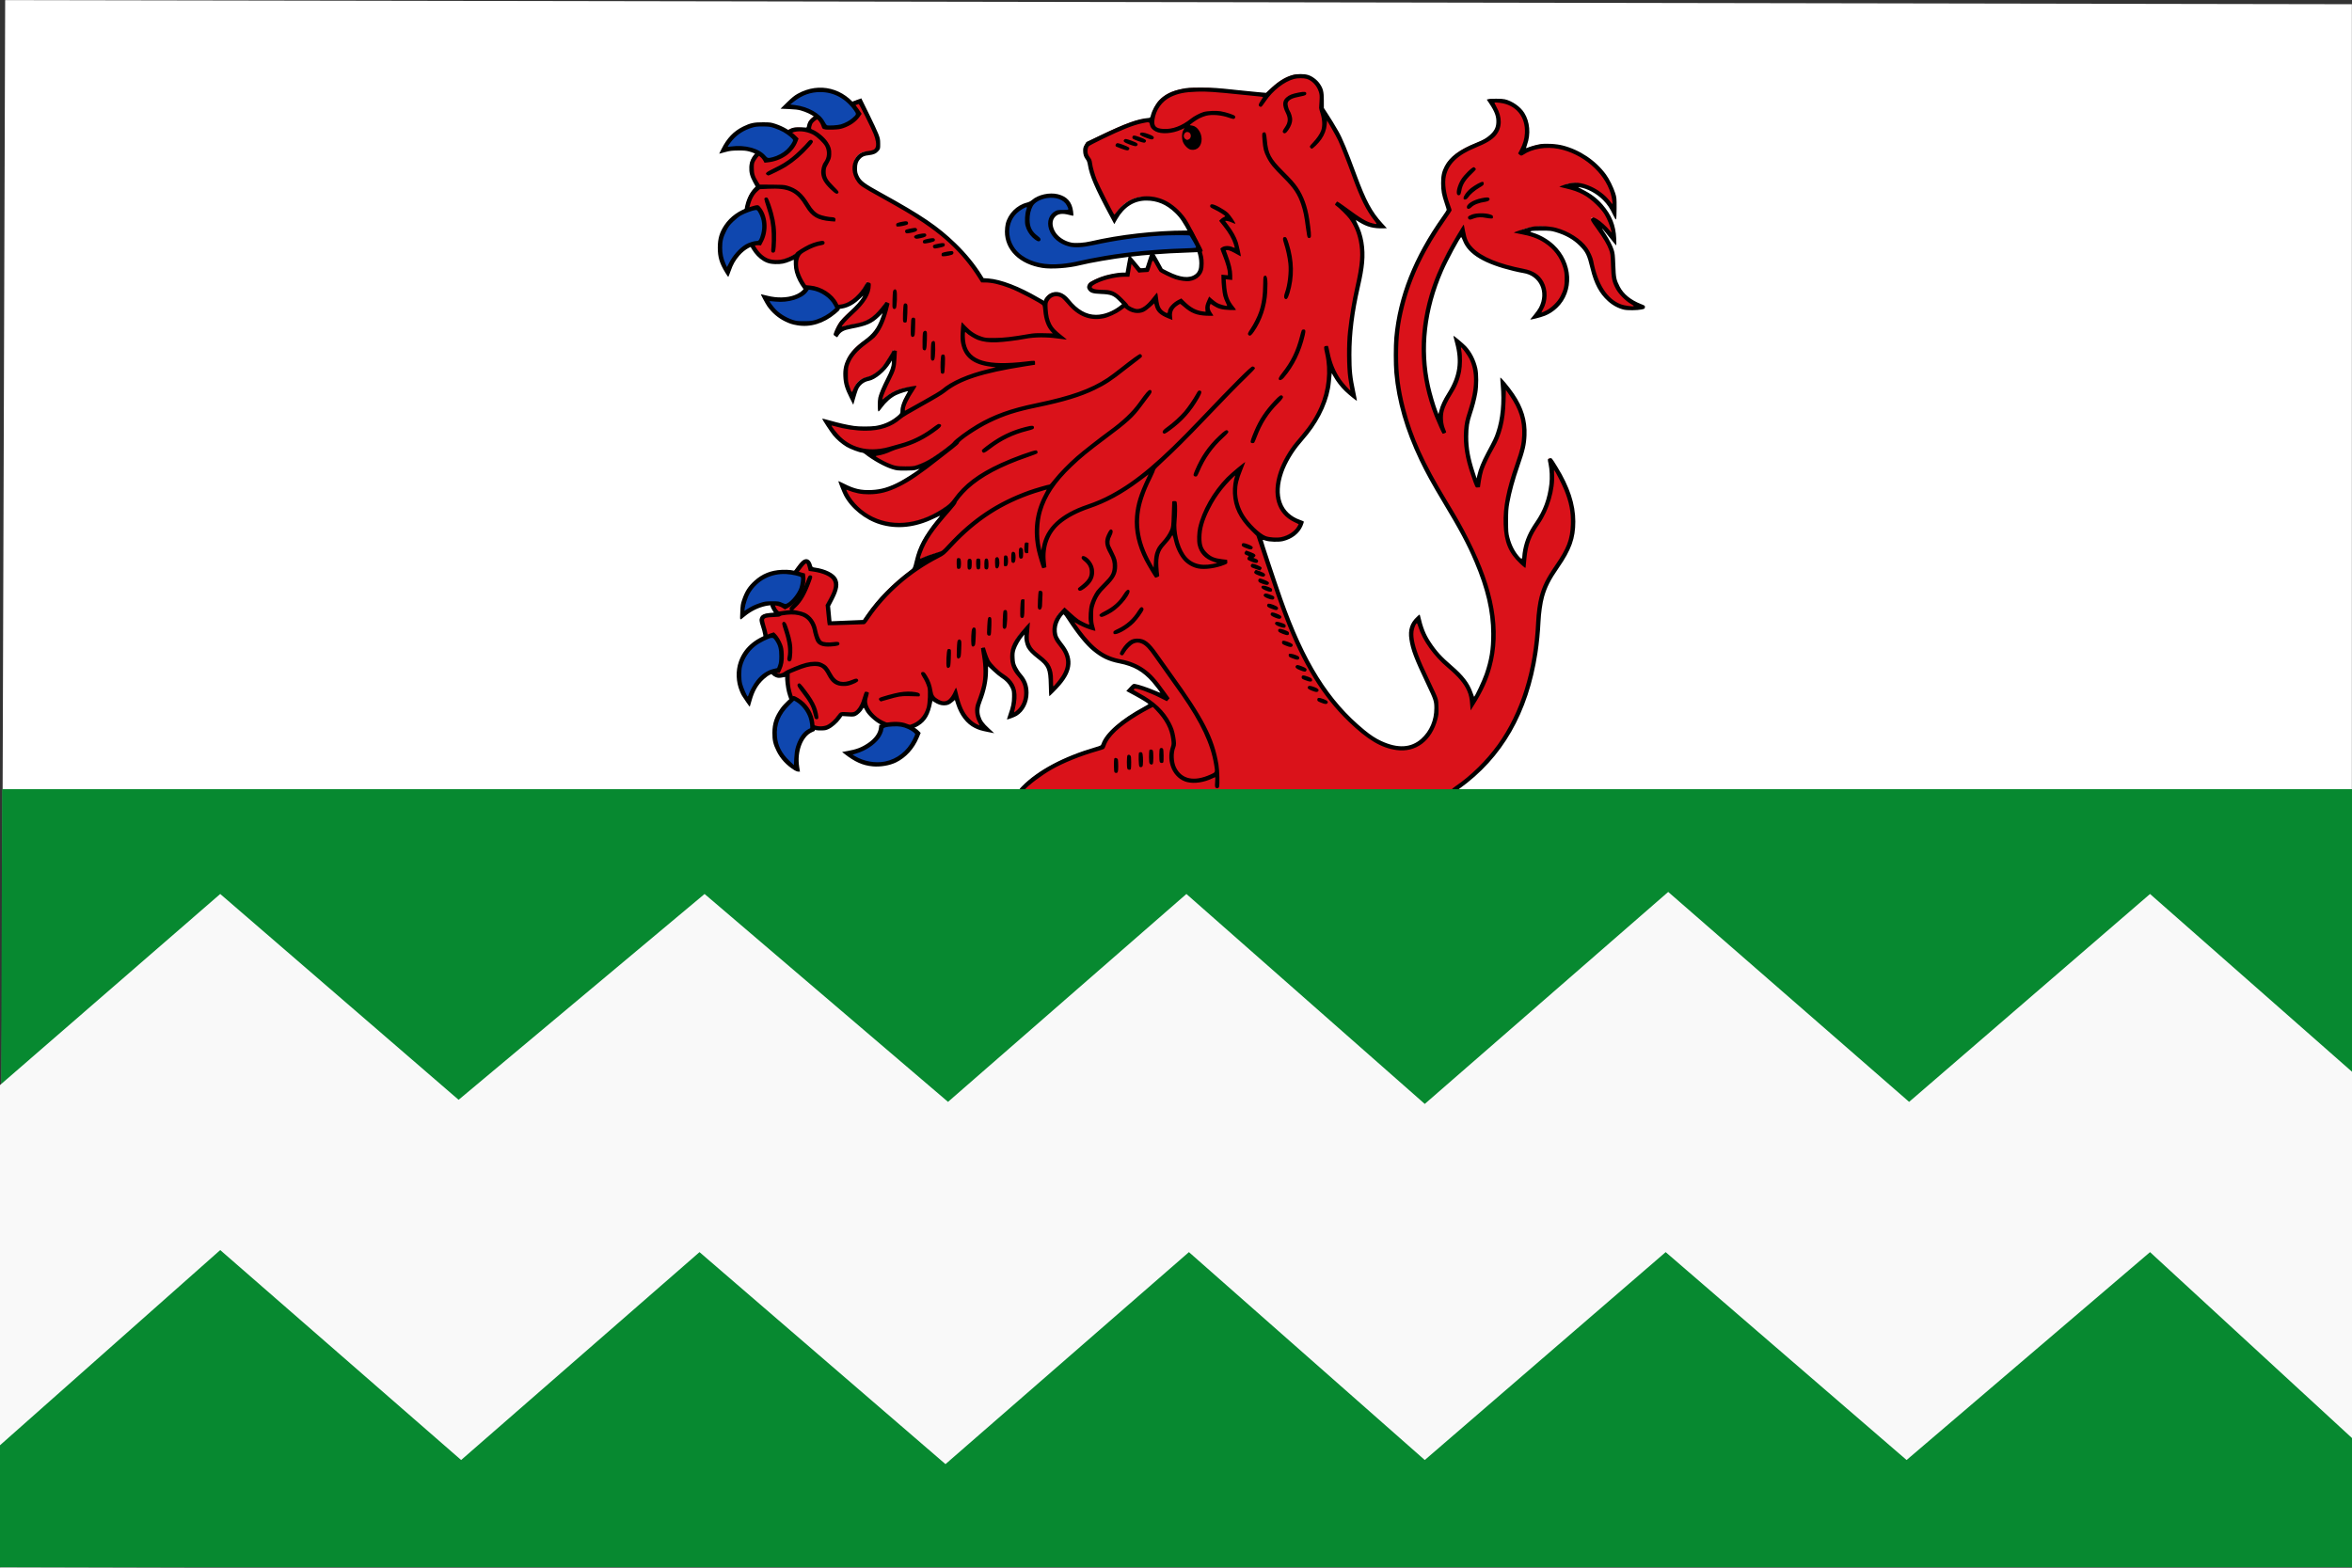 <svg width="600" height="400" viewBox="0 0 600 400" fill="none" xmlns="http://www.w3.org/2000/svg" xmlns:cgf="https://coding.garden/flags"><rect x="0" y="0" width="600" height="400" fill="#333333" stroke="none"/><g clip-path="url(#clip0_1_11340)">
<path d="M1.317 0.027L0.031 399.971L599.97 398.397V1.076L1.317 0.027Z" fill="white" stroke="black" stroke-width="0.011"/>
<path d="M260.195 201.373C264.857 196.243 272.119 192.787 281.005 190.377C281.742 187.274 285.465 183.721 293.713 179.485C292.876 178.432 290.353 177.147 287.92 175.874L289.041 174.671C293.227 175.675 295.242 176.941 297.638 178.161C294.783 174.358 292.792 170.057 286.009 168.523C278.731 167.654 275.065 161.436 271.208 155.502C268.626 157.444 267.67 161.579 270.15 163.927C274.387 168.839 271.54 172.579 267.86 176.182C267.519 173.223 268.876 170.167 264.864 167.416C260.494 164.436 261.7 162.263 261.781 159.927C258.36 163.451 256.298 167.162 259.402 171.586C263.089 174.638 261.881 181.378 257.376 182.48C259.069 178.146 259.318 174.315 255.173 172.012C251.109 169.179 251.125 167.134 250.415 164.948C251.008 168.605 252.127 171.793 249.799 178.054C248.143 181.018 249.108 184.023 251.561 185.884C245.512 185.037 244.177 179.894 243.455 176.608C241.656 181.262 237.674 178.519 237.024 176.863C237.299 191.989 216.577 184.082 220.901 176.267C218.571 184.527 216.457 181.287 214.206 181.969C207.515 192.386 199.388 178.034 200.638 171.331C194.576 175.185 196.149 164.287 194.471 159.672C192.792 156.028 195.898 156.734 197.995 156.523C197.616 155.157 195.414 154.042 197.995 152.268L203.898 143.928C204.896 142.896 205.911 141.703 206.453 144.864C215.393 145.935 213.441 149.952 210.858 154.14L211.298 158.736L220.108 158.395C225.525 150.041 232.551 144.515 240.548 140.693C237.146 141.587 234.473 142.552 233.412 143.672C234.668 136.823 239.296 132.499 243.367 127.757C230.046 138.921 217.22 132.383 214.47 123.417C225.505 129.587 234.596 119.392 244.072 112.439C237.657 116.892 231.976 123.589 221.518 115.673C223.326 115.296 224.314 115.637 227.597 113.971C218.33 116.772 213.361 112.482 210.505 107.247C219.022 109.934 225.723 109.95 229.976 105.29C229.593 103.105 231.084 100.921 232.531 98.737C229.124 99.106 226.163 100.334 224.161 103.418C223.776 101.189 225.164 98.716 226.364 96.269C228.07 93.752 227.796 91.508 227.949 89.205C226.431 91.835 225.24 94.641 221.694 96.184C218.094 96.693 217.87 99.208 217.201 101.46C213.801 95.419 214.963 90.508 220.725 86.737C223.834 84.745 225.018 81.517 226.099 76.95C224.259 79.023 223.597 81.422 218.699 82.652C212.907 83.236 213.524 84.848 212.796 85.29C213.737 81.666 216.302 80.028 218.082 78.397C221.248 75.093 221.309 73.355 221.254 71.844C213.425 86.85 199.473 70.193 203.319 64.545C190.446 73.191 186.43 51.614 193.29 47.394C190.925 44.19 190.139 41.045 193.85 38.066L200.374 33.632C201.971 32.288 203.949 32.412 206.012 32.866C205.957 31.222 206.528 29.779 209.272 29.036L219.139 25.377C221.521 30.999 227.429 38.812 220.637 38.738C217.239 39.136 216.266 44.742 220.549 47.248C231.605 53.422 243.12 58.866 250.327 71.163C253.506 70.99 258.041 72.186 266.362 77.205C266.736 74.326 270.355 73.614 272.177 76.524C277.207 83.057 283.468 80.335 286.714 77.29C285.139 75.681 284.175 73.612 279.753 74.141C278.753 74.13 276.7 73.393 277.991 72.099C280.367 70.484 284.786 69.503 287.33 69.716L288.035 65.716L290.414 68.61L292.352 68.525L293.674 64.525L295.876 68.525C303.931 73.646 310.438 70.502 303.101 58.057C298.729 48.694 288.021 47.408 283.982 55.674C281.334 50.486 277.948 45.109 277.639 40.525C276.494 39.426 275.955 37.672 277.287 36.27C283.636 33.152 290.139 29.847 293.585 30.312C295.587 18.648 310.846 23.13 323.012 23.845C331.071 14.758 338.579 19.806 336.755 27.078C339.138 30.624 341.527 34.138 343.451 39.674C345.968 45.719 347.248 52.163 352.35 57.376C347.49 57.712 344.348 53.732 340.544 51.418C351.434 58.943 346.012 71.69 345.478 75.588C343.91 83.957 342.973 92.325 345.125 100.694C339.896 96.928 338.558 91.644 337.989 87.928C340.592 98.055 337.15 105.876 330.853 112.609C324.43 120.303 323.046 130.512 331.734 133.034C330.488 137.529 323.907 138.672 320.721 136.012C327.346 155.374 332.273 175.767 350.059 188.352C363.462 196.149 368.095 182.056 365.653 177.203C362.103 169.478 356.909 160.898 361.6 157.459C362.235 161.344 364.922 165.858 369.089 169.373C374.886 173.84 375.323 177.402 375.344 179.246C386.009 163.249 379.566 145.75 368.472 127.842C354.124 105.12 348.769 81.016 369.529 53.291C366.86 46.625 366.255 40.419 376.401 36.61C385.11 33.448 381.753 27.89 379.925 25.376C387.656 24.08 392.173 31.867 387.502 38.993C397.149 32.075 413.211 42.487 411.642 53.893C409.321 48.437 402.744 45.594 399.307 47.153C406.546 48.479 411.754 54.758 411.518 60.753C409.064 57.292 407.376 56.051 405.911 55.458C408.378 59.002 411.625 62.38 411.269 66.53C410.84 72.249 413.317 76.097 418.869 77.964C410.918 79.936 407.085 73.517 405.786 67.012C405.248 60.808 395.509 55.455 387.845 58.828C402.374 61.02 403.111 78.159 391.458 80.371C395.77 75.811 393.807 69.123 387.969 68.697C375.81 66.204 373.197 62.43 372.893 58.346C362.481 74.359 359.07 91.971 368.283 110.22C366.363 106.859 367.175 103.31 369.903 99.628C372.491 95.296 372.796 90.963 371.398 86.63C375.905 89.939 377.998 95.175 374.887 104.563C372.674 109.995 373.658 116.585 376.756 123.94C377.152 121.354 376.825 119.588 380.867 112.868C383.017 108.489 383.784 103.325 383.11 97.342C387.491 102.277 390.269 107.913 387.72 115.876C382.982 128.315 381.782 138.476 388.468 143.558C388.646 140.074 389.201 136.563 392.33 132.606C395.093 128.441 396.651 121.996 395.071 116.719C401.526 126.154 403.931 135.446 396.816 144.401C393.608 148.739 392.744 152.411 392.33 155.955C391.736 177.773 383.95 192.466 370.401 201.45" fill="#DA121A"/>
<path d="M370.306 202.085C369.997 201.725 370.279 201.299 371.263 200.634C375.172 197.995 379.179 194.056 382.116 189.967C387.94 181.857 391.336 170.972 391.877 158.679C391.975 156.444 392.347 153.745 392.771 152.184C393.51 149.465 394.49 147.506 396.734 144.256C399.734 139.91 400.592 137.658 400.73 133.762C400.837 130.715 400.341 128.137 399.029 124.939C398.441 123.506 396.77 120.223 396.489 119.946C396.416 119.874 396.398 120.283 396.446 120.945C396.724 124.801 395.182 130.051 392.717 133.635C390.481 136.887 389.763 138.801 389.393 142.49C389.28 143.619 389.188 144.622 389.188 144.72C389.188 145.048 388.977 144.906 387.716 143.727C384.887 141.084 383.744 138.333 383.583 133.781C383.428 129.41 384.322 124.88 386.644 118.27C387.88 114.753 388.217 113.299 388.312 111.081C388.472 107.355 387.562 104.434 385.146 100.921L384.157 99.483L384.073 102.386C383.926 107.418 383.02 111 381.02 114.45C379.958 116.284 378.776 118.761 378.371 120.001C378.169 120.624 377.897 121.852 377.768 122.731L377.534 124.328L376.987 124.367C376.353 124.412 376.464 124.618 375.277 121.199C373.792 116.924 373.227 113.338 373.484 109.816C373.616 108.002 373.814 107.084 374.57 104.779C376.412 99.166 376.51 94.939 374.873 91.592C374.384 90.59 372.838 88.485 372.694 88.624C372.66 88.657 372.704 89.066 372.794 89.531C373.029 90.757 372.998 93.37 372.732 94.728C372.299 96.936 371.612 98.616 370.293 100.695C369.356 102.172 368.589 103.755 368.318 104.775C367.914 106.29 368.068 108.221 368.705 109.645C368.826 109.917 368.927 110.194 368.927 110.261C368.927 110.414 368.119 110.744 368.008 110.637C367.841 110.475 366.677 107.902 366.011 106.221C362.043 96.203 361.606 85.809 364.708 75.265C365.739 71.759 367.182 68.274 369.199 64.414C370.375 62.165 373.314 57.225 373.417 57.324C373.439 57.346 373.585 58.103 373.743 59.008C374.096 61.043 374.56 62.038 375.707 63.222C377.973 65.562 382.332 67.367 388.703 68.602C391.156 69.077 392.713 70.101 393.698 71.888C394.854 73.983 394.815 76.8 393.6 78.965C393.372 79.372 393.208 79.725 393.234 79.751C393.261 79.776 393.742 79.572 394.302 79.296C395.818 78.549 397.381 77.01 398.126 75.532C398.955 73.888 399.167 72.967 399.153 71.071C399.143 69.758 399.077 69.266 398.781 68.304C397.942 65.58 396.388 63.51 394.012 61.952C392.29 60.823 390.552 60.192 387.768 59.686C386.874 59.523 386.16 59.373 386.183 59.352C386.385 59.163 389.786 58.054 390.697 57.879C392.363 57.559 395.266 57.678 396.977 58.135C400.162 58.987 403.34 61.026 404.903 63.22C405.568 64.153 406.262 65.669 406.425 66.545C407.538 72.508 410.031 76.391 413.566 77.669C414.381 77.963 416.389 78.256 416.729 78.13C416.872 78.077 416.656 77.894 416.054 77.558C414.706 76.804 412.938 75.028 412.244 73.731C411.257 71.885 411.086 71.079 410.974 67.743C410.883 65.014 410.85 64.741 410.492 63.748C409.99 62.359 409.121 60.895 407.251 58.294C405.868 56.37 405.745 56.151 405.912 55.909C406.29 55.359 406.469 55.358 407.397 55.899C408.261 56.404 409.793 57.772 410.671 58.822L411.116 59.355L411.029 58.889C410.838 57.864 410.023 55.831 409.376 54.767C408.904 53.991 408.24 53.196 407.244 52.217C404.95 49.962 402.88 48.852 399.553 48.091C398.546 47.861 397.747 47.647 397.778 47.617C397.81 47.586 398.448 47.355 399.197 47.102C401.529 46.315 403.461 46.485 406.072 47.706C407.729 48.482 409.372 49.725 410.405 50.985C410.817 51.488 411.213 51.959 411.283 52.032C411.502 52.259 411.249 50.557 410.88 49.33C409.26 43.93 403.72 39.196 397.595 37.981C394.415 37.349 390.858 37.938 388.615 39.467C388.146 39.787 387.967 39.781 387.585 39.434L387.273 39.151L387.805 38.136C388.568 36.676 388.922 35.454 389.005 33.991C389.243 29.808 386.735 26.741 382.671 26.246C381.939 26.156 381.303 26.119 381.256 26.164C381.211 26.208 381.421 26.685 381.724 27.223C383.264 29.956 383.219 32.558 381.596 34.538C380.7 35.63 379.173 36.552 376.367 37.697C371.912 39.513 369.522 41.804 368.841 44.909C368.432 46.777 368.823 49.574 369.881 52.341C370.114 52.95 370.305 53.536 370.305 53.643C370.305 53.751 369.66 54.75 368.872 55.864C363.503 63.462 360.054 70.637 358.172 78.128C357.06 82.558 356.657 85.865 356.656 90.577C356.654 95.41 357.158 99.324 358.401 104.157C360.292 111.509 363.332 118.233 368.993 127.59C372.084 132.699 372.894 134.137 374.779 137.872C381.208 150.604 383.003 160.861 380.446 170.25C379.578 173.435 378.208 176.439 376.109 179.756L375.156 181.262L375.065 179.956C374.945 178.225 374.767 177.367 374.306 176.298C373.496 174.415 371.97 172.606 369.293 170.357C365.799 167.422 362.933 163.438 361.874 160.045C361.697 159.478 361.513 159.013 361.465 159.013C361.274 159.01 360.916 159.717 360.706 160.509C360.306 162.014 360.677 164.236 361.828 167.245C362.553 169.138 362.961 170.056 364.841 174.018C367.009 178.588 366.889 178.228 366.958 180.381C367.012 182.057 366.981 182.377 366.667 183.556C365.199 189.046 361.174 192.06 356.228 191.373C352.34 190.833 348.875 188.769 344.037 184.111C337.382 177.704 332.333 169.508 327.758 157.68C326.508 154.449 325.338 151.107 322.752 143.372L320.527 136.72L319.118 135.311C316.053 132.246 314.673 129.406 314.525 125.859C314.461 124.286 314.676 122.612 315.101 121.399C315.25 120.973 312.886 123.409 311.805 124.794C310.39 126.609 309.618 127.819 308.614 129.795C307.125 132.727 306.489 134.944 306.489 137.201C306.489 139.111 306.837 140.055 307.93 141.111C308.93 142.079 309.856 142.459 311.76 142.685L313.036 142.836L313.078 143.315C313.118 143.774 313.09 143.807 312.446 144.074C310.278 144.975 307.361 145.388 305.626 145.039C304.318 144.776 303.039 144.072 302.091 143.093C301.031 141.998 300.026 140.049 299.589 138.241C299.133 136.352 299.135 136.356 298.842 136.911C298.547 137.467 297.98 138.192 297.098 139.14C295.794 140.542 295.371 141.978 295.507 144.545C295.554 145.435 295.632 146.358 295.683 146.596C295.767 146.999 295.739 147.042 295.258 147.236C294.975 147.351 294.726 147.425 294.704 147.403C294.408 147.092 292.731 144.308 292.063 143.02C290.085 139.201 289.238 135.419 289.542 131.761C289.805 128.595 290.549 126.193 292.622 121.817L292.992 121.037L292.66 121.285C292.477 121.421 291.56 122.107 290.622 122.809C286.292 126.05 282.273 128.23 277.889 129.716C274.855 130.745 272.322 132.078 270.474 133.619C267.708 135.924 266.376 139.427 266.788 143.307C266.867 144.051 266.932 144.681 266.932 144.707C266.932 144.761 265.927 145.038 265.885 144.995C265.734 144.839 264.796 141.745 264.528 140.519C263.412 135.41 263.97 130.854 266.257 126.418L267.032 124.914L266.603 125.005C266.367 125.055 265.19 125.418 263.988 125.812C255.682 128.537 249.108 132.785 242.938 139.416C240.941 141.561 240.873 141.618 239.479 142.333C232.286 146.017 226.059 151.439 221.739 157.782C220.752 159.231 220.706 159.277 220.223 159.276C219.949 159.274 217.818 159.345 215.488 159.432C213.158 159.52 211.217 159.558 211.175 159.518C211.134 159.478 210.991 158.303 210.858 156.909L210.618 154.373L211.416 152.931C212.771 150.483 213.046 149.187 212.445 148.081C211.889 147.058 209.944 146.183 207.437 145.829L206.319 145.671L206.094 144.79C205.97 144.306 205.817 143.859 205.753 143.797C205.497 143.55 204.697 144.526 201.882 148.517C200.264 150.81 198.66 152.969 198.318 153.313C197.866 153.767 197.695 154.048 197.695 154.332C197.695 154.866 198.527 156.111 198.826 156.025C199.031 155.965 201.236 155.683 201.498 155.683C201.56 155.683 201.543 155.562 201.461 155.414C201.331 155.18 201.441 155.014 202.326 154.116C203.815 152.604 204.698 151.053 205.814 147.988C206.136 147.105 206.281 146.868 206.539 146.806C206.739 146.757 206.942 146.807 207.077 146.938C207.274 147.128 207.253 147.259 206.838 148.386C205.668 151.564 204.607 153.429 203.189 154.799L202.324 155.634L203.485 155.846C204.123 155.962 204.974 156.213 205.376 156.403C206.904 157.125 208.036 158.691 208.415 160.609C208.709 162.101 209.186 163.268 209.63 163.586C210.095 163.92 211.311 164.017 212.695 163.833C213.79 163.686 214.142 163.791 214.142 164.263C214.142 164.692 213.606 164.855 211.864 164.958C209.854 165.077 208.734 164.656 208.167 163.568C207.916 163.086 207.441 161.488 207.329 160.749C207.279 160.424 207.056 159.787 206.832 159.335C205.848 157.343 203.877 156.541 200.721 156.849C199.724 156.946 199.18 157.059 199.073 157.19C198.953 157.336 198.491 157.401 197.254 157.446C195.531 157.509 195.061 157.635 194.918 158.071C194.871 158.214 195.02 158.918 195.246 159.636C195.743 161.202 195.861 161.834 196.226 164.87C196.79 169.56 197.117 170.805 197.975 171.533C198.415 171.906 198.536 171.944 199.036 171.87C199.347 171.823 199.756 171.668 199.946 171.524C200.452 171.139 201.079 170.83 202.76 170.136C205.002 169.212 206.41 168.852 207.792 168.851C208.806 168.851 209.061 168.902 209.798 169.253C210.785 169.722 211.246 170.231 212.069 171.764C212.766 173.061 213.462 173.702 214.414 173.923C215.232 174.112 216.301 173.945 217.448 173.448C218.315 173.072 218.648 173.065 218.877 173.417C219.108 173.771 218.661 174.13 217.397 174.608C216.476 174.956 216.084 175.031 215.176 175.033C213.269 175.037 212.108 174.252 211.082 172.265C210.132 170.424 209.431 169.93 207.766 169.93C206.546 169.93 205.19 170.29 203.012 171.191L201.462 171.832L201.45 172.445C201.426 173.83 201.49 174.708 201.687 175.655C202.536 179.729 205.082 183.727 207.63 184.985C208.551 185.44 210.07 185.442 211.019 184.99C211.836 184.602 212.954 183.567 213.648 182.557C214.268 181.653 214.436 181.598 216.212 181.72C217.297 181.794 217.618 181.772 217.97 181.596C218.722 181.22 219.568 179.877 219.995 178.379C220.119 177.943 220.319 177.325 220.438 177.007C220.642 176.459 220.677 176.432 221.081 176.51C221.315 176.555 221.557 176.64 221.618 176.699C221.679 176.758 221.596 177.22 221.435 177.726C221.228 178.372 221.164 178.834 221.218 179.275C221.417 180.903 223.076 182.856 225.135 183.887C230.382 186.515 235.094 185.104 236.398 180.515C236.713 179.408 236.841 176.262 236.605 175.427C236.361 174.561 235.852 173.455 235.35 172.699C234.822 171.905 234.853 171.461 235.437 171.461C235.807 171.461 235.92 171.573 236.509 172.522C237.246 173.71 237.651 174.839 237.871 176.32C238.037 177.434 238.388 177.928 239.434 178.519C241.142 179.485 242.338 178.819 243.443 176.29C243.659 175.797 243.877 175.437 243.928 175.491C243.979 175.544 244.16 176.188 244.328 176.92C245.06 180.097 245.919 181.953 247.319 183.387C247.821 183.901 248.521 184.445 248.995 184.689C249.443 184.92 249.842 185.108 249.881 185.108C249.92 185.108 249.74 184.704 249.48 184.21C248.687 182.699 248.532 180.813 249.085 179.382C249.77 177.606 250.274 176.044 250.555 174.825C251.006 172.868 250.999 170.058 250.537 167.371C250.352 166.293 250.228 165.384 250.261 165.353C250.294 165.321 250.53 165.274 250.785 165.249L251.247 165.204L251.622 166.422C251.829 167.091 252.179 167.99 252.4 168.419C252.878 169.347 254.748 171.217 255.973 171.991C258.45 173.558 259.476 175.487 259.302 178.251C259.256 178.984 259.092 180.057 258.938 180.636C258.785 181.215 258.686 181.715 258.72 181.748C258.753 181.78 259.084 181.532 259.455 181.197C260.645 180.122 261.283 178.58 261.276 176.792C261.27 175.082 260.8 173.882 259.608 172.533C258.306 171.058 257.697 169.473 257.697 167.558C257.697 165.08 258.597 163.314 261.529 160.04C262.171 159.324 262.712 158.754 262.732 158.775C262.751 158.797 262.68 159.682 262.571 160.743C262.351 162.906 262.401 163.573 262.854 164.538C263.28 165.446 263.715 165.912 265.282 167.138C266.849 168.363 267.505 169.065 267.952 169.992C268.456 171.037 268.635 172.001 268.626 173.625C268.622 174.449 268.658 175.119 268.706 175.115C268.868 175.1 270.206 173.464 270.78 172.577C272.551 169.844 272.352 167.433 270.136 164.778C269.074 163.506 268.584 162.452 268.493 161.249C268.348 159.32 269.081 157.497 270.632 155.926L271.564 154.982L273.004 156.303C273.796 157.03 274.723 157.809 275.065 158.035C275.719 158.467 277.138 159.184 277.631 159.331C277.913 159.417 277.918 159.397 277.788 158.716C277.59 157.685 277.749 155.254 278.085 154.158C278.414 153.088 279.125 151.609 279.706 150.79C279.927 150.477 280.76 149.579 281.558 148.792C283.337 147.039 283.766 146.288 283.857 144.774C283.93 143.564 283.682 142.58 283.002 141.371C281.806 139.247 281.655 138.046 282.386 136.471C282.944 135.27 283.247 134.929 283.577 135.129C283.965 135.364 283.931 135.9 283.473 136.778C283.008 137.668 282.911 138.526 283.195 139.241C283.282 139.461 283.657 140.24 284.028 140.972C284.807 142.511 284.981 143.14 284.985 144.443C284.992 146.371 284.347 147.586 282.18 149.718C280.549 151.325 279.833 152.417 279.234 154.219C278.904 155.214 278.858 155.561 278.859 157.082C278.859 158.483 278.919 159.013 279.172 159.862C279.344 160.44 279.461 160.935 279.432 160.963C279.403 160.991 278.817 160.838 278.131 160.621C276.902 160.233 275.444 159.574 274.53 158.994C274.082 158.71 274.07 158.709 274.213 158.968C274.296 159.117 274.857 159.906 275.462 160.722C279.007 165.506 281.768 167.485 285.966 168.254C288.137 168.651 290.257 169.517 291.87 170.666C293.682 171.956 294.887 173.289 297.303 176.677L298.364 178.164L298.022 178.541L297.68 178.918L296.055 178.098C293.099 176.607 289.879 175.466 289.419 175.747C289.295 175.822 289.193 175.936 289.193 175.999C289.193 176.061 289.829 176.456 290.607 176.874C294.501 178.97 297.015 181.342 298.628 184.443C299.281 185.699 299.537 186.465 299.802 187.956C300.064 189.427 300.068 190.141 299.817 190.72C299.23 192.078 299.31 194.418 299.992 195.826C301.456 198.849 304.641 199.506 308.769 197.637C310.116 197.027 310.066 197.161 309.729 195.094C308.865 189.806 306.341 184.423 301.377 177.286C300.524 176.06 298.856 173.709 297.669 172.061C296.483 170.413 294.995 168.319 294.364 167.407C293.06 165.524 292.229 164.658 291.32 164.233C290.559 163.878 289.928 163.864 289.192 164.188C288.537 164.475 287.394 165.643 286.917 166.512C286.73 166.852 286.494 167.162 286.393 167.199C286.132 167.297 285.678 167.032 285.678 166.783C285.678 166.378 286.554 164.991 287.255 164.286C288.264 163.272 288.962 162.95 290.157 162.946C292.022 162.939 293.218 163.853 295.35 166.914C296.124 168.024 297.665 170.191 298.775 171.729C307.123 183.293 309.709 188.304 310.835 195.095C311.068 196.495 311.164 200.23 310.982 200.783C310.863 201.146 310.402 201.251 310.122 200.98C309.935 200.799 309.912 200.564 309.983 199.527C310.029 198.847 310.035 198.29 309.996 198.29C309.957 198.29 309.679 198.412 309.378 198.56C307.206 199.63 304.68 200.013 302.84 199.55C299.297 198.659 297.382 194.452 298.725 190.511C298.916 189.951 298.926 189.68 298.793 188.646C298.453 185.971 297.239 183.662 294.867 181.182L294.104 180.383L292.957 180.971C292.327 181.294 291.16 181.951 290.364 182.431C285.546 185.335 282.863 187.865 282.03 190.286C281.905 190.65 281.729 191.004 281.638 191.073C281.547 191.142 280.791 191.394 279.957 191.631C275.651 192.857 271.305 194.612 268.242 196.362C265.649 197.843 262.339 200.344 261.309 201.598C260.817 202.198 260.286 202.335 260.064 201.919C259.885 201.582 259.995 201.365 260.712 200.64C264.762 196.539 271.324 193.038 279.37 190.683C280.779 190.27 280.857 190.228 281.001 189.806C281.947 187.038 286.017 183.479 291.776 180.382C292.439 180.025 292.982 179.692 292.982 179.642C292.982 179.518 291.109 178.354 289.674 177.586C289.03 177.241 288.238 176.813 287.914 176.634L287.326 176.308L288.19 175.376C289.021 174.481 289.074 174.448 289.565 174.519C290.403 174.64 292.825 175.45 294.473 176.161C295.321 176.526 296.014 176.801 296.014 176.771C296.014 176.659 294.56 174.758 293.908 174.019C291.512 171.302 289.202 169.98 285.597 169.263C282.71 168.689 280.962 167.851 278.661 165.939C276.926 164.496 274.662 161.702 272.376 158.181C271.865 157.394 271.4 156.75 271.342 156.75C271.18 156.75 270.591 157.546 270.21 158.281C269.709 159.246 269.501 160.243 269.596 161.223C269.694 162.236 269.989 162.825 271.115 164.254C273.923 167.816 273.73 171.011 270.48 174.791C269.545 175.879 267.749 177.688 267.675 177.617C267.642 177.585 267.586 176.3 267.551 174.76C267.458 170.684 267.147 169.941 264.763 168.101C263.245 166.93 262.367 166.025 261.921 165.174C261.53 164.429 261.218 162.953 261.316 162.31L261.381 161.887L260.975 162.347C260.287 163.13 259.358 164.761 259.055 165.718C258.818 166.465 258.777 166.863 258.831 167.915C258.887 169.027 258.96 169.333 259.377 170.198C259.642 170.747 260.168 171.546 260.547 171.973C261.808 173.394 262.385 174.905 262.385 176.788C262.385 179.246 261.227 181.503 259.393 182.622C258.772 183 256.872 183.688 256.872 183.534C256.872 183.477 257.06 182.893 257.29 182.239C257.985 180.259 258.174 179.3 258.177 177.72C258.18 176.349 258.154 176.2 257.75 175.39C257.253 174.392 256.529 173.628 255.395 172.905C254.956 172.625 254.023 171.856 253.322 171.197L252.047 169.998L252.046 171.263C252.045 173.565 251.453 176.386 250.44 178.918C249.836 180.427 249.716 181.557 250.041 182.653C250.4 183.86 250.874 184.531 252.31 185.863L253.624 187.083L252.043 186.77C250.299 186.425 249.677 186.235 248.652 185.734C246.529 184.694 244.832 182.501 243.913 179.606L243.592 178.596L243.072 179.049C242.258 179.76 241.738 179.972 240.814 179.972C239.971 179.972 239.244 179.725 238.303 179.118L237.861 178.832L237.8 179.141C237.174 182.34 236.248 183.948 234.347 185.135C231.757 186.752 228.226 186.64 224.591 184.825C223.176 184.119 221.286 182.371 220.757 181.282C220.571 180.897 220.381 180.583 220.335 180.583C220.29 180.583 220.183 180.729 220.098 180.908C219.846 181.443 218.956 182.314 218.362 182.606C217.863 182.852 217.656 182.871 216.346 182.791L214.886 182.702L214.353 183.449C213.654 184.43 212.351 185.557 211.395 186.008C210.736 186.318 210.454 186.37 209.388 186.372C208.283 186.374 208.049 186.329 207.243 185.96C206.241 185.501 204.819 184.297 203.865 183.1C202.613 181.528 201.416 179.006 200.773 176.581C200.494 175.53 200.197 173.014 200.327 172.806C200.371 172.736 200.206 172.726 199.934 172.784C198.771 173.026 198.465 173.021 197.84 172.754C196.339 172.113 195.796 170.566 195.125 165.006C194.76 161.983 194.637 161.33 194.149 159.845C193.685 158.431 193.659 158.097 193.964 157.476C194.262 156.869 195.079 156.507 196.392 156.4L197.44 156.315L197.057 155.701C196.846 155.363 196.633 154.92 196.583 154.716C196.433 154.096 196.743 153.311 197.377 152.71C197.697 152.406 199.25 150.33 200.827 148.097C203.732 143.983 204.385 143.176 205.098 142.815C205.961 142.378 206.76 142.924 207.104 144.188C207.248 144.715 207.281 144.742 207.907 144.827C210.546 145.186 212.788 146.303 213.474 147.602C214.173 148.926 213.938 150.451 212.65 152.938L211.759 154.661L211.937 156.589L212.115 158.517L214.197 158.431C215.343 158.383 217.149 158.307 218.212 158.262L220.144 158.181L221.122 156.767C223.916 152.73 227.679 148.923 232.393 145.366C232.909 144.976 232.94 144.907 233.376 143.103C233.855 141.12 234.331 139.843 235.246 138.084C235.967 136.698 237.548 134.383 238.783 132.905C239.309 132.274 239.778 131.698 239.825 131.626C239.872 131.552 239.134 131.868 238.187 132.327C233.481 134.603 228.811 135.098 224.479 133.778C220.677 132.619 217.026 129.679 215.312 126.396C214.937 125.678 213.867 123.004 213.867 122.786C213.867 122.725 214.509 123.004 215.294 123.405C217.928 124.752 219.615 125.143 222.293 125.028C224.804 124.921 226.871 124.308 229.579 122.867C230.803 122.216 233.485 120.519 234.197 119.945L234.61 119.612L233.852 119.84C233.274 120.014 232.586 120.069 230.958 120.07C229.013 120.072 228.716 120.039 227.649 119.711C225.613 119.085 222.675 117.455 220.575 115.787C220.361 115.617 220.051 115.477 219.886 115.477C219.288 115.474 216.9 114.574 215.912 113.979C214.665 113.227 213.422 112.152 212.483 111.011C211.831 110.22 209.732 107.016 209.732 106.813C209.732 106.767 210.647 106.991 211.765 107.313C213.884 107.923 216.117 108.425 217.842 108.678C219.165 108.873 222.077 108.873 223.379 108.679C225.441 108.372 227.476 107.444 228.958 106.136C229.701 105.48 229.717 105.451 229.717 104.737C229.717 103.81 230.201 102.416 231.015 100.997C231.362 100.392 231.647 99.872 231.647 99.841C231.647 99.697 229.538 100.367 228.618 100.804C227.357 101.403 226.002 102.603 224.935 104.065C224.338 104.883 224.136 105.077 224.045 104.92C223.873 104.623 223.884 102.204 224.061 101.45C224.294 100.452 225.05 98.653 226.12 96.552C227.123 94.58 227.513 93.448 227.51 92.517L227.509 91.979L227.174 92.545C225.895 94.705 223.312 96.862 221.64 97.165C220.369 97.395 219.285 98.286 218.823 99.48C218.665 99.889 218.34 100.91 218.102 101.749L217.668 103.275L216.746 101.45C215.609 99.2 215.224 97.899 215.138 96.02C215.055 94.213 215.326 92.981 216.159 91.373C216.909 89.925 218.394 88.347 220.357 86.911C222.693 85.201 223.762 83.78 224.743 81.079L225.172 79.898L224.228 80.812C222.456 82.528 221.076 83.124 217.174 83.859C215.278 84.216 214.545 84.598 213.913 85.559L213.581 86.064L213.157 85.826C212.924 85.695 212.705 85.519 212.67 85.434C212.564 85.174 213.429 83.263 214.084 82.31C214.436 81.798 215.485 80.686 216.512 79.735C218.363 78.021 219.491 76.766 220.059 75.79C220.342 75.304 220.244 75.37 219.225 76.353C215.526 79.922 210.85 79.633 206.611 75.575C204.089 73.162 202.528 70.079 202.506 67.471L202.495 66.264L201.66 66.629C200.252 67.245 199.205 67.447 197.74 67.386C196.744 67.343 196.225 67.249 195.571 66.989C193.235 66.061 191.263 63.484 190.384 60.211C189.119 55.501 189.878 50.711 192.302 48.12L192.78 47.609L192.164 46.49C191.348 45.008 191.077 43.957 191.152 42.567C191.227 41.193 191.74 40.117 192.88 38.942C193.774 38.022 200.488 33.379 201.725 32.825C202.326 32.556 202.702 32.489 203.655 32.478C204.306 32.471 205.054 32.494 205.317 32.531C205.788 32.596 205.797 32.589 205.897 32.023C205.954 31.707 206.129 31.244 206.289 30.995C206.715 30.329 207.733 29.515 208.468 29.253C208.822 29.126 211.499 28.138 214.418 27.058L219.724 25.092L219.924 25.516C220.035 25.75 220.88 27.468 221.804 29.336C222.728 31.203 223.72 33.33 224.009 34.062C224.481 35.261 224.534 35.522 224.541 36.679C224.548 37.919 224.534 37.983 224.128 38.467C223.555 39.151 222.869 39.464 221.658 39.596C220.47 39.725 219.994 39.931 219.415 40.568C218.838 41.203 218.625 41.876 218.631 43.049C218.634 43.856 218.711 44.208 219.028 44.884C219.652 46.211 220.463 46.819 224.837 49.232C235.176 54.937 239.266 57.715 243.852 62.147C246.473 64.68 248.861 67.614 250.547 70.374L250.91 70.967L252.132 71.055C255.305 71.281 260.084 73.116 264.972 75.984C265.676 76.397 266.281 76.735 266.316 76.735C266.352 76.735 266.379 76.653 266.379 76.555C266.379 76.214 267.197 75.287 267.798 74.947C269.452 74.01 271.293 74.556 272.789 76.425C274.886 79.048 277.121 80.329 279.597 80.329C281.656 80.329 283.961 79.439 285.858 77.91L286.246 77.597L285.358 76.7C284.03 75.359 283.362 75.105 280.915 75.005C278.729 74.916 278.129 74.724 277.573 73.934C277.217 73.427 277.257 72.925 277.7 72.318C278.048 71.842 280.458 70.71 282.023 70.287C283.573 69.868 285.489 69.545 286.43 69.545H287.148L287.544 67.282C287.763 66.037 287.983 65.018 288.034 65.018C288.085 65.018 288.732 65.752 289.471 66.649C290.211 67.546 290.861 68.33 290.917 68.391C290.972 68.452 291.295 68.461 291.634 68.412L292.251 68.323L292.987 66.063C293.392 64.821 293.767 63.778 293.821 63.746C293.875 63.714 294.525 64.791 295.266 66.141L296.614 68.595L297.958 69.274C301.102 70.862 303.398 71.113 304.869 70.03C305.648 69.455 305.956 68.65 305.95 67.196C305.943 65.213 305.263 63.197 303.426 59.711C301.861 56.738 301.016 55.49 299.74 54.269C297.533 52.157 295.215 51.176 292.43 51.176C289.323 51.175 286.775 52.794 284.995 55.898L284.259 57.181L283.021 54.875C279.376 48.089 277.967 44.804 277.527 42.067C277.426 41.437 277.263 40.987 277.031 40.693C276.54 40.071 276.317 39.378 276.311 38.457C276.308 37.805 276.384 37.528 276.727 36.95L277.148 36.241L280.826 34.484C287.201 31.441 290.301 30.323 292.967 30.107C293.41 30.071 293.444 30.031 293.622 29.337C293.929 28.14 294.849 26.489 295.71 25.587C297.133 24.098 298.966 23.187 301.599 22.662C302.909 22.4 303.538 22.359 306.282 22.355C309.466 22.349 310.283 22.405 315.999 23.02C317.705 23.204 319.969 23.429 321.03 23.522L322.96 23.69L324.297 22.462C326.242 20.676 327.904 19.658 329.721 19.14C330.815 18.829 332.651 18.818 333.66 19.119C334.738 19.44 335.959 20.347 336.642 21.334C337.52 22.605 337.707 23.35 337.713 25.613L337.719 27.548L338.756 29.142C339.681 30.563 340.186 31.391 341.393 33.465C342.393 35.183 343.739 38.427 345.978 44.515C348.445 51.225 349.953 54.044 352.656 57L353.781 58.229L352.911 58.256C350.428 58.33 348.773 57.911 346.805 56.706C346.426 56.474 346.034 56.236 345.935 56.179C345.836 56.121 345.998 56.544 346.298 57.118C347.737 59.886 348.335 63.384 347.991 67.017C347.823 68.787 347.514 70.535 346.872 73.341C345.417 79.706 344.747 85.129 344.751 90.516C344.754 94.554 344.923 96.201 345.715 99.956C345.976 101.193 346.17 102.224 346.147 102.247C346.062 102.329 344.153 100.787 343.112 99.795C341.994 98.728 340.914 97.33 340.169 95.985L339.732 95.197L339.655 95.919C339.612 96.316 339.539 97.06 339.492 97.573C339.103 101.807 336.967 106.662 333.685 110.769C333.093 111.51 332.247 112.528 331.805 113.032C329.926 115.176 328.171 118.147 327.322 120.622C325.302 126.511 326.908 130.986 331.644 132.662C332.099 132.823 332.522 133 332.585 133.055C332.648 133.111 332.498 133.623 332.252 134.194C331.437 136.084 329.635 137.494 327.311 138.059C326.183 138.334 323.819 138.264 322.844 137.926C322.476 137.8 322.147 137.724 322.111 137.758C322.048 137.819 325.584 148.458 327.076 152.693C332.783 168.902 338.955 178.778 348.049 186.256C349.678 187.595 350.974 188.442 352.392 189.094C356.601 191.03 359.985 190.836 362.563 188.512C364.732 186.556 365.914 183.777 365.904 180.653C365.899 178.923 365.765 178.513 363.967 174.728C360.767 167.988 359.959 165.871 359.545 163.138C359.174 160.686 359.737 158.992 361.464 157.365C362.135 156.733 362.159 156.723 362.231 157.033C362.942 160.126 363.601 161.799 364.892 163.786C366.39 166.092 367.766 167.614 370.375 169.851C373.281 172.342 374.809 174.326 375.615 176.658C375.818 177.244 376.007 177.747 376.035 177.776C376.174 177.915 378.203 173.583 378.754 171.969C380.006 168.31 380.428 165.699 380.417 161.68C380.402 155.95 379.088 150.301 376.156 143.373C374.246 138.859 372.3 135.208 367.961 127.995C365.263 123.51 363.658 120.594 362.169 117.477C358.463 109.721 356.337 102.372 355.698 95.113C355.51 92.989 355.509 88.174 355.695 86.117C356.636 75.69 360.649 65.577 367.91 55.336C368.545 54.441 369.065 53.637 369.065 53.551C369.065 53.465 368.846 52.741 368.579 51.942C367.806 49.633 367.645 48.759 367.631 46.779C367.617 44.851 367.853 43.765 368.585 42.389C369.851 40.007 372.302 38.191 376.646 36.417C378.453 35.678 379.161 35.274 380.076 34.456C381.192 33.458 381.641 32.602 381.717 31.328C381.811 29.77 381.346 28.492 379.903 26.342L379.278 25.41L379.65 25.303C380.237 25.134 383.121 25.153 383.882 25.331C385.773 25.773 387.847 27.222 388.833 28.788C390.263 31.063 390.533 34.201 389.537 36.968C389.252 37.758 389.239 37.867 389.439 37.781C390.262 37.426 392.036 36.916 392.911 36.784C394.411 36.557 396.954 36.701 398.565 37.102C402.961 38.199 407.065 40.946 409.703 44.556C410.516 45.669 411.563 47.781 412.027 49.243C412.39 50.388 412.407 50.562 412.399 53.141C412.395 54.735 412.336 55.894 412.255 55.972C412.166 56.058 411.914 55.667 411.515 54.818C410.739 53.166 410.042 52.132 408.986 51.066C407.285 49.35 404.947 48.085 402.902 47.775C402.434 47.704 402.551 47.791 403.678 48.347C405.794 49.393 407.46 50.652 408.819 52.233C411.113 54.9 412.149 57.466 412.304 60.86C412.348 61.83 412.345 62.624 412.298 62.624C412.251 62.624 411.564 61.8 410.772 60.793C409.206 58.803 408.443 57.917 408.794 58.496C408.905 58.68 409.276 59.249 409.619 59.761C410.479 61.049 411.295 62.648 411.659 63.756C411.918 64.542 411.982 65.146 412.071 67.617C412.188 70.889 412.286 71.378 413.177 73.117C414.161 75.04 415.979 76.535 418.586 77.567C419.616 77.975 419.659 78.009 419.62 78.392C419.581 78.764 419.524 78.803 418.752 78.964C417.634 79.197 415.203 79.223 414.273 79.012C412.851 78.689 411.359 77.889 410.176 76.814C408.016 74.851 406.72 72.434 405.785 68.624C404.899 65.012 404.582 64.348 402.954 62.691C401.386 61.097 399.397 59.968 396.823 59.211C395.703 58.882 395.393 58.849 393.253 58.842C391.847 58.836 390.775 58.891 390.571 58.977C390.255 59.112 390.295 59.142 391.192 59.427C393.082 60.028 394.936 61.112 396.402 62.474C401.258 66.989 401.638 74.346 397.231 78.535C396.302 79.419 395.215 80.124 394.114 80.555C392.953 81.011 390.262 81.683 390.384 81.486C390.438 81.4 390.872 80.864 391.351 80.294C391.829 79.724 392.398 78.915 392.615 78.496C394.666 74.548 392.739 70.303 388.61 69.667C388.132 69.594 386.996 69.354 386.086 69.135C378.689 67.352 374.578 64.898 373.232 61.46C373.024 60.93 372.815 60.496 372.767 60.495C372.486 60.49 369.311 66.394 368.113 69.148C363.82 79.017 362.687 89.096 364.805 98.572C365.224 100.445 366.074 103.354 366.63 104.814L366.954 105.663L367.192 104.748C367.552 103.362 368.124 102.144 369.327 100.198C371.951 95.954 372.492 92.302 371.206 87.502C370.945 86.529 370.751 85.714 370.775 85.691C370.863 85.606 373.288 87.63 373.993 88.376C375.337 89.799 376.374 91.823 376.863 93.978C377.179 95.375 377.18 98.405 376.864 100.23C376.579 101.883 376.076 103.811 375.458 105.628C374.771 107.651 374.561 108.974 374.551 111.353C374.539 114.312 374.989 116.851 376.167 120.474L376.687 122.071L376.875 121.272C377.271 119.591 377.973 117.861 379.169 115.614C381.067 112.053 381.192 111.789 381.689 110.326C382.855 106.887 383.257 102.626 382.836 98.169C382.753 97.3 382.707 96.49 382.732 96.37C382.789 96.103 384.963 98.694 386.173 100.471C388.575 103.997 389.577 107.28 389.413 111.087C389.31 113.49 388.981 114.91 387.603 118.891C386.361 122.481 385.52 125.56 385.025 128.329C384.767 129.775 384.716 130.542 384.72 132.989C384.723 135.555 384.763 136.064 385.028 137.097C385.564 139.173 386.418 140.827 387.65 142.176C388.174 142.749 388.355 142.66 388.358 141.824C388.36 141.558 388.457 140.843 388.577 140.236C389.066 137.744 389.964 135.712 391.669 133.236C393.726 130.248 394.821 127.267 395.257 123.469C395.435 121.91 395.345 119.791 395.037 118.343C394.777 117.122 394.77 117.162 395.285 116.974C395.83 116.775 395.782 116.724 397.262 119.123C400.389 124.194 401.859 128.648 401.865 133.065C401.871 137.335 400.826 140.267 397.674 144.817C395.543 147.894 394.537 149.886 393.864 152.361C393.442 153.91 393.082 156.494 392.986 158.659C392.879 161.075 392.575 164.205 392.22 166.536C389.878 181.934 383.329 193.328 372.259 201.269C371.476 201.83 370.755 202.289 370.656 202.289C370.557 202.289 370.4 202.2 370.306 202.091L370.306 202.085ZM294.766 140.905C295.146 139.832 295.454 139.343 296.377 138.343C297.328 137.314 298.025 136.286 298.463 135.271C298.795 134.499 298.824 134.253 298.92 131.385C298.977 129.701 299.028 128.218 299.035 128.09C299.044 127.91 299.169 127.857 299.581 127.857C300.069 127.857 300.122 127.893 300.201 128.273C300.33 128.898 300.3 131.488 300.147 132.894C299.846 135.652 300.688 139.25 302.149 141.447C303.65 143.704 306.132 144.549 309.345 143.898L310.525 143.659L309.576 143.33C307.354 142.562 306.006 141.132 305.53 139.041C305.301 138.036 305.366 135.893 305.666 134.58C306.645 130.294 309.431 125.415 312.936 121.854C314.108 120.663 317.653 117.722 317.653 117.94C317.653 117.984 317.286 118.93 316.837 120.043C315.927 122.3 315.586 123.757 315.586 125.397C315.586 127.425 316.219 129.602 317.341 131.435C318.658 133.586 321.404 136.245 322.873 136.793C323.842 137.154 325.783 137.278 326.872 137.047C328.647 136.672 330.342 135.536 331.007 134.278L331.291 133.739L330.103 133.171C325.699 131.063 324.26 126.246 326.267 120.327C327.104 117.859 328.794 114.898 330.57 112.79C330.857 112.449 331.563 111.611 332.14 110.927C334.172 108.514 335.569 106.324 336.67 103.825C338.544 99.568 339.054 94.582 338.058 90.244C337.663 88.525 337.677 88.358 338.225 88.278C338.471 88.242 338.712 88.234 338.761 88.262C338.809 88.289 338.986 89.012 339.154 89.867C339.682 92.567 340.624 94.862 342.033 96.878C342.685 97.811 344.374 99.693 344.473 99.597C344.497 99.575 344.458 99.319 344.386 99.028C344.316 98.737 344.123 97.57 343.958 96.436C343.561 93.701 343.523 87.742 343.884 84.586C344.34 80.593 344.979 76.706 345.7 73.535C347.09 67.426 347.3 64.614 346.609 61.339C346.161 59.218 345.34 57.332 344.178 55.761C343.603 54.983 341.48 52.895 340.829 52.468C340.507 52.256 340.506 52.251 340.756 51.844C340.894 51.618 341.073 51.434 341.154 51.434C341.235 51.434 342.094 52.018 343.062 52.732C347.205 55.787 348.488 56.559 350.113 56.978C351.327 57.291 351.371 57.247 350.691 56.393C348.559 53.714 347.056 50.698 344.902 44.777C343.583 41.153 342.006 37.155 341.357 35.79C341.043 35.131 340.28 33.727 339.661 32.67L338.535 30.75L338.443 31.805C338.327 33.127 337.872 34.35 337.053 35.54C336.358 36.55 334.837 38.038 334.583 37.956C334.495 37.929 334.337 37.779 334.231 37.625C334.052 37.365 334.1 37.279 334.896 36.434C335.954 35.311 336.717 34.193 337.045 33.285C337.435 32.206 337.371 30.494 336.887 28.999C336.674 28.34 336.505 27.681 336.513 27.535C336.52 27.388 336.565 26.58 336.612 25.738C336.686 24.419 336.659 24.088 336.419 23.356C335.911 21.805 334.667 20.507 333.316 20.116C332.558 19.896 330.982 19.906 330.127 20.136C327.618 20.81 324.679 23.109 322.86 25.821C322.363 26.563 321.872 27.199 321.769 27.234C321.465 27.34 321.099 27.082 321.1 26.764C321.1 26.602 321.348 26.11 321.651 25.671C321.953 25.231 322.201 24.831 322.202 24.782C322.202 24.733 321.783 24.655 321.272 24.609C320.76 24.563 318.636 24.349 316.551 24.134C309.806 23.438 307.836 23.306 305.387 23.387C302.221 23.491 300.512 23.836 298.619 24.749C296.431 25.805 294.827 28.068 294.504 30.556C294.288 32.215 294.842 32.778 296.806 32.9C299.08 33.041 301.498 32.136 303.798 30.285C304.583 29.653 306.038 28.883 307.002 28.588C307.939 28.301 310.239 28.198 311.392 28.391C312.78 28.623 314.883 29.325 315.04 29.607C315.205 29.906 315.082 30.231 314.769 30.328C314.636 30.368 314.127 30.256 313.636 30.077C311.643 29.352 309.257 29.136 307.668 29.535C307.223 29.647 306.45 29.947 305.951 30.201C305.036 30.667 303.341 31.9 303.551 31.948C303.613 31.961 303.902 32.011 304.193 32.059C305.423 32.259 306.521 33.85 306.537 35.458C306.556 37.319 305.388 38.483 303.791 38.193C303.084 38.066 302.086 37.063 301.751 36.146C301.419 35.237 301.494 33.829 301.91 33.149L302.192 32.686L301.338 33.072C299.06 34.102 296.26 34.291 294.768 33.515C293.926 33.076 293.462 32.501 293.326 31.726C293.214 31.091 293.093 31.074 291.328 31.455C288.975 31.963 286.253 33.049 281.128 35.526C279.423 36.35 277.914 37.146 277.774 37.295C277.477 37.614 277.336 38.442 277.465 39.107C277.516 39.366 277.762 39.839 278.014 40.158C278.363 40.599 278.495 40.926 278.568 41.526C278.705 42.642 279.233 44.522 279.823 45.987C280.412 47.447 284.118 54.764 284.267 54.759C284.322 54.757 284.58 54.453 284.84 54.084C285.407 53.275 286.318 52.384 287.288 51.686C289.917 49.795 293.73 49.559 297.048 51.082C298.991 51.975 301.068 53.775 302.458 55.771C303.44 57.181 305.736 61.696 306.252 63.231C306.944 65.29 307.051 65.815 307.059 67.204C307.069 68.736 306.781 69.606 305.975 70.476C305.358 71.143 304.44 71.582 303.361 71.728C302.616 71.828 301.015 71.611 299.874 71.254C298.847 70.933 296.121 69.611 295.825 69.29C295.716 69.172 295.283 68.448 294.863 67.683C293.988 66.085 294.115 66.037 293.438 68.225C293.08 69.38 293.061 69.408 292.647 69.409C292.415 69.41 291.821 69.445 291.328 69.486L290.432 69.564L289.536 68.457L288.64 67.35L288.373 68.978L288.105 70.606H286.898C284.339 70.606 280.56 71.623 278.889 72.762C277.914 73.427 278.838 73.934 281.028 73.936C283.556 73.939 284.509 74.348 286.4 76.241C287.14 76.981 287.745 77.648 287.745 77.724C287.747 78.058 289.361 78.842 290.071 78.855C291.258 78.876 292.599 77.911 294.059 75.988C294.636 75.227 295.148 74.648 295.195 74.702C295.244 74.755 295.358 75.455 295.45 76.255C295.684 78.288 296.038 78.973 297.218 79.678C297.712 79.974 297.944 79.917 297.944 79.5C297.944 78.633 299.19 77.242 300.61 76.524L301.366 76.141L302.294 77.047C303.813 78.529 305.175 79.251 306.857 79.467L307.554 79.556L307.488 78.891C307.418 78.183 307.55 77.658 308.107 76.433L308.454 75.67L309.208 76.335C309.622 76.701 310.225 77.149 310.546 77.331C311.121 77.657 312.909 78.163 313.039 78.037C313.076 78.001 312.923 77.618 312.702 77.185C312.48 76.752 312.195 76.01 312.07 75.537C311.842 74.677 311.598 72.281 311.592 70.841L311.59 70.077L312.417 70.161L313.243 70.245V69.765C313.243 68.953 312.733 67.117 312.007 65.317C311.626 64.371 311.314 63.538 311.314 63.465C311.314 63.392 311.555 63.202 311.849 63.042C312.53 62.673 313.516 62.665 314.332 63.023C314.666 63.169 314.961 63.267 314.989 63.24C315.016 63.214 314.909 62.778 314.75 62.273C314.326 60.929 313.402 59.329 312.13 57.738L311.011 56.337L311.385 55.959C311.591 55.751 311.938 55.51 312.157 55.422C312.375 55.335 312.554 55.22 312.554 55.166C312.554 54.993 311.003 54.014 309.824 53.443C308.773 52.934 308.681 52.858 308.721 52.528C308.754 52.249 308.848 52.158 309.131 52.126C309.739 52.058 312.092 53.309 313.237 54.307C313.757 54.762 315.272 56.976 315.145 57.098C315.114 57.128 314.699 56.974 314.223 56.757C313.467 56.411 312.554 56.231 312.554 56.427C312.554 56.463 312.947 56.996 313.427 57.611C314.433 58.9 315.299 60.444 315.713 61.687C315.931 62.343 316.552 65.084 316.552 65.394C316.552 65.419 316.257 65.271 315.897 65.066C314.339 64.175 313.559 63.823 313.14 63.82C312.894 63.818 312.692 63.853 312.692 63.898C312.692 63.944 312.914 64.552 313.185 65.251C313.945 67.211 314.346 68.95 314.346 70.285V71.44L313.514 71.35L312.681 71.259L312.764 72.498C312.946 75.208 313.395 76.578 314.6 78.092C314.991 78.584 315.311 79.026 315.311 79.074C315.311 79.122 314.551 79.131 313.622 79.095C311.711 79.021 310.759 78.762 309.554 77.99L308.828 77.525L308.681 77.894C308.461 78.445 308.613 79.166 309.094 79.84C309.329 80.171 309.522 80.484 309.522 80.535C309.522 80.587 308.762 80.599 307.833 80.562C305.294 80.461 303.837 79.891 301.988 78.273C301.522 77.865 301.096 77.531 301.042 77.531C300.988 77.531 300.633 77.751 300.253 78.021C299.259 78.726 298.876 79.557 298.994 80.754L299.082 81.648L297.954 81.188C295.896 80.35 295.009 79.516 294.622 78.058L294.45 77.409L293.472 78.307C292.933 78.8 292.185 79.35 291.808 79.527C290.448 80.167 288.578 79.879 287.275 78.83L286.873 78.507L285.965 79.173C284.818 80.015 282.798 80.947 281.583 81.196C278.034 81.922 274.974 80.711 272.299 77.521C271.703 76.809 271.004 76.101 270.746 75.947C269.564 75.241 268.157 75.586 267.512 76.739C267.203 77.293 267.186 77.427 267.259 78.796C267.349 80.492 267.609 81.644 268.134 82.68C268.627 83.653 269.279 84.347 270.864 85.592C271.586 86.159 272.16 86.635 272.139 86.651C272.119 86.667 271.047 86.536 269.758 86.36C266.863 85.966 263.87 85.995 261.557 86.438C259.335 86.863 256.16 87.255 254.252 87.34C252.372 87.424 250.713 87.207 249.398 86.706C248.595 86.4 247 85.427 246.616 85.007C246.471 84.849 246.301 84.721 246.237 84.721C246.051 84.721 246.106 86.699 246.32 87.667C247.289 92.085 251.833 93.422 261.834 92.234C264.126 91.961 264.039 91.949 264.039 92.553V93.063L261.317 93.493C250.568 95.19 244.895 97.039 241.126 100.072C240.41 100.648 238.496 101.798 235.31 103.568C232.074 105.365 230.306 106.428 229.761 106.907C227.48 108.91 224.524 109.895 220.792 109.896C218.322 109.896 215.435 109.475 212.925 108.748C212.519 108.631 212.162 108.559 212.132 108.589C212.01 108.706 213.562 110.664 214.438 111.499C217.663 114.572 222.213 115.427 227.238 113.906C227.731 113.757 228.825 113.451 229.669 113.226C232.439 112.488 235.218 111.147 237.576 109.41C239.341 108.11 239.33 108.116 239.711 108.208C240.345 108.361 240.162 108.848 239.195 109.581C236.053 111.96 233.256 113.365 229.711 114.341C228.835 114.583 227.781 114.945 227.368 115.147C226.377 115.633 224.886 116.116 224.051 116.223C223.682 116.271 223.379 116.35 223.379 116.4C223.379 116.534 225.397 117.67 226.43 118.117C228.189 118.88 228.799 118.999 230.96 119.002C232.711 119.004 233.078 118.965 233.923 118.686C235.194 118.267 236.564 117.601 237.92 116.744C239.573 115.7 242.822 113.268 243.074 112.887C243.555 112.159 246.785 109.764 249.222 108.327C253.552 105.775 257.799 104.247 264.315 102.898C273.174 101.063 278.201 99.276 282.508 96.428C283.153 96.002 284.641 94.893 285.816 93.963C288.913 91.513 290.62 90.289 290.872 90.337C291.166 90.393 291.393 90.759 291.292 91.014C291.248 91.127 290.695 91.596 290.064 92.056C289.432 92.517 288.11 93.534 287.125 94.317C283.591 97.124 282.055 98.132 279.267 99.478C275.611 101.243 271.393 102.519 264.451 103.96C259.148 105.061 256.195 106.014 252.408 107.847C249.269 109.366 244.604 112.494 244.604 113.08C244.604 113.203 243.91 113.831 243.053 114.486C242.2 115.138 240.665 116.334 239.642 117.143C234.881 120.909 232.089 122.822 229.464 124.114C226.547 125.551 224.348 126.115 221.629 126.123C219.679 126.129 218.119 125.814 216.027 124.991C215.817 124.909 215.849 125.037 216.218 125.743C217.55 128.297 219.93 130.58 222.62 131.885C228.329 134.654 235.155 133.655 241.434 129.129C242.172 128.597 242.684 128.083 243.225 127.331C245.963 123.527 249.49 120.862 255.355 118.167C258.465 116.738 263.823 114.795 264.342 114.909C264.661 114.98 264.802 115.461 264.569 115.685C264.467 115.784 263.39 116.203 262.177 116.618C255.308 118.966 250.263 121.665 246.896 124.793C245.582 126.013 243.874 128.092 243.974 128.348C244.009 128.434 243.308 129.333 242.417 130.345C237.991 135.376 236.271 137.903 235.109 141.083C234.528 142.675 234.535 142.712 235.335 142.324C236.091 141.958 237.891 141.318 239.332 140.902C240.33 140.614 240.334 140.611 241.83 138.996C248.013 132.32 254.328 128.098 262.543 125.146C263.982 124.629 267.575 123.585 267.746 123.634C267.804 123.65 268.335 123.049 268.925 122.297C270.167 120.714 272.588 118.233 274.619 116.46C276.152 115.121 280.596 111.637 282.921 109.952C286.381 107.443 288.805 105.139 290.562 102.69C292.336 100.217 292.96 99.499 293.336 99.499C293.573 99.499 293.691 99.592 293.753 99.832C293.822 100.097 293.688 100.359 293.086 101.13C292.672 101.661 291.83 102.784 291.214 103.627C289.152 106.446 287.748 107.721 281.876 112.103C277.737 115.191 275.686 116.877 273.4 119.071C269.259 123.044 266.937 126.529 265.771 130.521C264.984 133.216 264.864 136.842 265.47 139.641L265.643 140.44L265.814 139.514C266.715 134.645 270.532 131.092 277.339 128.787C279.572 128.03 281.392 127.244 283.389 126.174C289.891 122.689 296.006 117.515 305.866 107.154C314.989 97.567 319.048 93.508 319.51 93.508C319.846 93.508 320.135 93.741 320.135 94.012C320.135 94.113 319.158 95.139 317.964 96.291C315.751 98.425 312.891 101.358 307.244 107.281C302.952 111.784 299.41 115.314 296.807 117.685C295.326 119.034 294.636 119.752 294.636 119.946C294.636 120.101 294.235 121.041 293.744 122.034C292.693 124.16 292.208 125.317 291.614 127.114C289.752 132.742 290.382 137.855 293.658 143.702L294.292 144.834L294.376 143.303C294.434 142.247 294.556 141.502 294.767 140.906L294.766 140.905ZM304.554 121.393C304.407 121.221 304.453 121.004 304.836 120.095C306.337 116.528 308.191 113.842 310.943 111.247C312.484 109.795 312.865 109.571 313.215 109.909C313.528 110.211 313.377 110.439 312.053 111.657C309.319 114.172 307.377 116.923 305.929 120.334C305.68 120.92 305.41 121.443 305.328 121.497C305.084 121.658 304.742 121.612 304.554 121.393L304.554 121.393ZM250.613 115.321C250.503 115.169 250.442 114.971 250.477 114.882C250.578 114.629 252.251 113.342 253.724 112.384C256.202 110.773 258.616 109.721 261.589 108.954C263.295 108.514 263.761 108.54 263.761 109.073C263.761 109.448 263.533 109.561 261.969 109.955C258.446 110.845 255.444 112.303 252.558 114.526C251.21 115.564 250.885 115.697 250.613 115.322L250.613 115.321ZM319.078 112.868C318.97 112.596 319.184 111.924 319.981 110.029C321.205 107.118 322.728 104.818 325.106 102.291C326.375 100.942 326.755 100.69 327.102 100.967C327.503 101.289 327.3 101.67 326.078 102.89C323.554 105.41 321.878 108.036 320.552 111.547C320.303 112.206 320.038 112.82 319.962 112.912C319.768 113.147 319.177 113.118 319.078 112.868L319.078 112.868ZM296.705 110.483C296.397 110.125 296.694 109.696 297.766 108.951C299.055 108.055 301.107 106.186 302.121 104.984C303.027 103.91 304.433 101.858 305.152 100.56C305.623 99.711 305.715 99.618 306.048 99.656C306.646 99.722 306.595 100.212 305.857 101.501C303.838 105.027 301.668 107.458 298.438 109.811C297.182 110.727 296.98 110.804 296.705 110.483V110.483ZM326.291 96.879C326.062 96.659 326.258 96.221 327.009 95.267C329.366 92.273 330.65 89.656 331.628 85.85C332.044 84.233 332.096 84.117 332.421 84.08C333.053 84.008 333.128 84.293 332.824 85.602C331.86 89.751 330.071 93.385 327.542 96.335C327.035 96.927 326.556 97.135 326.291 96.879L326.291 96.879ZM318.508 85.491C318.232 85.224 318.314 84.976 319.025 83.928C319.806 82.778 320.809 80.78 321.218 79.56C321.931 77.438 322.215 75.416 322.252 72.218C322.269 70.804 322.306 70.547 322.512 70.421C323.238 69.979 323.455 71.126 323.278 74.467C323.083 78.151 321.87 81.774 319.873 84.631C319.167 85.642 318.863 85.834 318.508 85.491V85.491ZM327.743 76.171C327.517 75.953 327.535 75.414 327.792 74.717C328.513 72.758 328.904 69.43 328.669 67.242C328.501 65.667 328.067 63.644 327.593 62.22C327.164 60.932 327.206 60.487 327.757 60.487C328.145 60.487 328.268 60.699 328.739 62.181C330.115 66.51 330.182 70.705 328.939 74.8C328.513 76.205 328.177 76.59 327.743 76.171H327.743ZM333.652 60.629C333.516 60.545 333.361 59.772 333.143 58.078C332.766 55.15 332.515 53.911 331.961 52.236C331.082 49.581 329.979 47.913 327.422 45.376C324.835 42.808 323.967 41.746 323.179 40.183C322.417 38.67 322.255 38.03 322.07 35.817C321.927 34.099 321.955 33.91 322.368 33.784C322.872 33.629 323.015 33.974 323.171 35.725C323.482 39.227 324.133 40.474 327.304 43.645C329.405 45.745 330.182 46.617 330.983 47.772C332.478 49.93 333.479 52.669 333.973 55.96C334.411 58.884 334.526 60.327 334.336 60.548C334.136 60.78 333.938 60.804 333.652 60.629L333.652 60.629ZM286.085 37.939C285.437 37.7 284.832 37.459 284.741 37.404C284.377 37.187 284.657 36.522 285.112 36.522C285.475 36.522 287.666 37.353 287.93 37.591C288.139 37.779 288.157 37.873 288.028 38.103C287.818 38.483 287.481 38.455 286.084 37.939L286.085 37.939ZM288.058 36.829C286.754 36.344 286.439 36.052 286.785 35.65C287.029 35.366 287.297 35.405 288.758 35.939C290.114 36.434 290.432 36.719 290.082 37.127C289.839 37.41 289.475 37.356 288.058 36.829H288.058ZM290.509 36.038C289.036 35.523 288.817 35.386 288.875 35.016C288.959 34.471 289.282 34.465 290.718 34.98C292.177 35.504 292.503 35.741 292.291 36.125C292.074 36.517 291.85 36.506 290.509 36.037V36.038ZM292.324 35.136C290.993 34.637 290.637 34.366 290.866 34.023C291.09 33.688 291.759 33.758 293.079 34.253C294.245 34.69 294.556 35.002 294.217 35.396C293.981 35.67 293.622 35.621 292.324 35.136H292.324ZM327.316 33.809C327.126 33.587 327.222 33.305 327.748 32.556C328.667 31.247 328.74 30.229 328.021 28.78C327.095 26.915 327.13 25.759 328.141 24.877C328.874 24.238 329.626 23.937 331.315 23.61C332.788 23.325 333.229 23.383 333.229 23.862C333.229 24.246 332.944 24.388 331.716 24.613C329.614 24.998 328.68 25.48 328.473 26.286C328.378 26.656 328.69 27.855 329.002 28.323C329.318 28.796 329.645 29.887 329.645 30.466C329.645 31.289 329.324 32.172 328.675 33.134C328.079 34.019 327.671 34.221 327.317 33.809L327.316 33.809ZM235.506 102.226C237.901 100.902 239.866 99.723 240.287 99.356C242.654 97.295 246.9 95.442 252.181 94.164L254.039 93.715L252.801 93.563C248.295 93.009 245.959 91.21 245.209 87.715C245.027 86.869 244.999 86.279 245.072 84.852C245.123 83.864 245.209 82.86 245.263 82.622L245.361 82.189L246.389 83.275C247.598 84.552 248.836 85.367 250.339 85.875C251.362 86.221 251.557 86.242 253.699 86.232C255.99 86.222 258.241 85.966 262.383 85.242C263.689 85.014 264.372 84.975 266.265 85.017L268.563 85.069L268.052 84.508C267.022 83.378 266.341 81.5 266.163 79.302C266.111 78.657 266.017 78.033 265.954 77.916C265.711 77.459 259.903 74.401 257.628 73.533C255.06 72.552 253.028 72.085 251.287 72.075L250.323 72.069L249.716 71.105C245.36 64.186 240.025 59.301 230.958 53.931C229.783 53.236 226.961 51.633 224.687 50.37C219.886 47.705 219.426 47.401 218.692 46.411C217.213 44.416 217.073 42.012 218.33 40.204C219.042 39.181 219.918 38.715 221.463 38.537C222.645 38.401 223.133 38.157 223.383 37.575C223.648 36.957 223.456 35.645 222.895 34.236C222.263 32.649 219.213 26.54 219.051 26.538C218.984 26.537 216.845 27.306 214.296 28.245C211.748 29.185 209.378 30.055 209.029 30.179C208.201 30.473 207.306 31.223 207.135 31.765C206.804 32.817 206.811 32.885 207.265 33.066C208.589 33.596 210.336 35.038 211.148 36.271C211.873 37.371 212.119 38.239 212.048 39.434C211.986 40.458 211.984 40.464 210.915 42.447C210.7 42.846 210.63 43.213 210.637 43.912C210.65 45.2 211.084 45.966 212.722 47.6C213.87 48.744 214.003 48.925 213.87 49.166C213.58 49.689 213.152 49.491 211.826 48.221C210.336 46.794 209.646 45.629 209.51 44.311C209.407 43.309 209.731 42.031 210.27 41.312C211.064 40.254 211.18 38.668 210.557 37.388C210.126 36.502 208.386 34.847 207.301 34.292C205.656 33.451 203.446 33.259 202.104 33.84C201.232 34.217 194.45 38.893 193.733 39.612C193.386 39.96 192.921 40.56 192.699 40.946C192.333 41.584 192.296 41.763 192.297 42.913C192.299 44.304 192.513 45.003 193.364 46.377L193.816 47.107L196.846 47.115C199.27 47.122 200.043 47.17 200.704 47.351C203.219 48.043 204.746 49.32 206.459 52.166C207.27 53.514 208.059 54.309 209.001 54.725C209.729 55.047 211.46 55.415 212.29 55.424C212.926 55.431 213.239 55.707 213.122 56.158L213.025 56.531L211.896 56.441C208.639 56.184 207.016 55.247 205.532 52.766C203.189 48.848 201.222 47.912 195.875 48.17L193.837 48.269L193.167 48.874C191.033 50.802 190.28 55.562 191.423 59.889C191.577 60.474 192.016 61.582 192.398 62.35C193.238 64.041 194.454 65.326 195.765 65.909C196.953 66.437 198.661 66.49 200.107 66.043C201.375 65.65 202.931 64.836 203.039 64.509C203.117 64.271 205.193 62.98 206.397 62.419C207.698 61.814 209.538 61.342 210.021 61.49C210.336 61.587 210.453 61.913 210.283 62.22C210.193 62.383 209.92 62.501 209.491 62.561C208.445 62.709 207.005 63.259 205.632 64.036C204.504 64.674 204.314 64.837 203.984 65.452C203.466 66.414 203.443 68.103 203.929 69.475C204.65 71.516 205.831 73.324 207.452 74.87C208.656 76.018 209.318 76.475 210.645 77.077C213.338 78.298 215.913 77.877 218.135 75.852C219.179 74.9 220.033 73.826 220.694 72.632C220.955 72.162 221.149 71.952 221.279 72C221.387 72.04 221.623 72.108 221.806 72.153C222.082 72.219 222.137 72.316 222.137 72.733C222.137 75.01 220.694 77.38 217.608 80.17C216.17 81.471 214.594 83.203 214.731 83.335C214.756 83.359 215.171 83.259 215.655 83.113C216.138 82.968 217.103 82.76 217.799 82.652C221.025 82.151 222.761 81.106 224.865 78.4C225.436 77.665 225.919 77.045 225.937 77.021C225.964 76.988 226.789 77.35 226.924 77.455C226.942 77.469 226.74 78.266 226.478 79.227C225.611 82.401 224.558 84.551 223.113 86.099C222.917 86.308 222.029 87.017 221.139 87.674C218.61 89.543 217.316 91.063 216.59 93.019C216.331 93.717 216.286 94.108 216.291 95.637C216.297 97.237 216.34 97.559 216.683 98.566C217.293 100.358 217.285 100.352 217.73 99.247C218.396 97.593 219.625 96.503 221.188 96.179C222.455 95.917 224.183 94.715 225.294 93.325C225.781 92.714 227.549 89.864 227.691 89.46C227.715 89.394 227.972 89.384 228.264 89.436L228.795 89.532L228.702 91.353C228.58 93.789 228.37 94.547 227.166 96.909C226.185 98.833 225.309 100.865 225.111 101.678C225.021 102.044 225.053 102.03 225.817 101.368C226.912 100.419 228.175 99.719 229.649 99.246C230.829 98.866 233.664 98.34 233.803 98.474C233.839 98.509 233.575 98.978 233.216 99.517C231.723 101.753 230.82 103.633 230.82 104.502C230.82 104.835 230.837 104.844 231.13 104.663C231.301 104.558 233.27 103.462 235.506 102.226L235.506 102.226ZM240.082 95.21C239.903 95.037 239.873 92.559 240.034 91.243C240.113 90.597 240.164 90.505 240.461 90.465C241.061 90.383 241.132 90.671 241.055 92.878C241.016 93.993 240.928 95.009 240.859 95.137C240.715 95.406 240.323 95.443 240.082 95.21H240.082ZM237.573 91.841C237.443 91.69 237.416 91.094 237.464 89.492C237.52 87.595 237.557 87.323 237.784 87.163C238.085 86.95 238.129 86.947 238.399 87.111C238.705 87.298 238.617 91.467 238.299 91.808C238.032 92.094 237.799 92.105 237.572 91.84L237.573 91.841ZM235.508 89.249C235.337 89.145 235.309 88.761 235.342 86.955C235.378 84.959 235.404 84.767 235.663 84.554C235.884 84.373 236.006 84.355 236.224 84.468C236.49 84.605 236.5 84.713 236.449 86.78C236.387 89.263 236.225 89.688 235.508 89.25V89.249ZM232.556 85.876C232.335 85.72 232.316 85.492 232.358 83.551C232.397 81.777 232.445 81.361 232.631 81.181C232.9 80.921 233.386 81.027 233.46 81.362C233.487 81.487 233.479 82.512 233.441 83.638C233.376 85.519 233.347 85.701 233.086 85.868C232.852 86.018 232.758 86.019 232.557 85.876L232.556 85.876ZM230.419 82.079C230.258 81.788 230.385 77.972 230.568 77.629C230.721 77.341 231.14 77.327 231.376 77.601C231.509 77.757 231.532 78.289 231.469 79.833C231.424 80.948 231.347 81.965 231.296 82.092C231.174 82.397 230.591 82.389 230.419 82.08L230.419 82.079ZM227.784 78.657C227.651 78.502 227.628 77.936 227.686 76.3C227.753 74.445 227.798 74.124 228.009 73.975C228.345 73.737 228.44 73.755 228.666 74.101C228.939 74.519 228.813 78.384 228.517 78.67C228.261 78.917 228.004 78.912 227.784 78.657V78.657ZM240.284 65.325C240.136 65.181 240.18 64.638 240.348 64.538C240.732 64.308 242.735 63.971 242.976 64.096C243.368 64.299 243.292 64.824 242.846 64.99C241.986 65.309 240.473 65.507 240.285 65.325L240.284 65.325ZM196.804 64.257C196.724 64.107 196.725 63.609 196.805 62.95C196.877 62.364 196.905 60.927 196.871 59.755C196.797 57.232 196.489 55.579 195.599 52.909C195.261 51.895 194.985 50.94 194.985 50.786C194.985 50.388 195.651 50.233 195.863 50.583C196.161 51.073 196.792 52.852 197.189 54.322C197.857 56.793 198.061 58.613 197.97 61.286C197.877 64.031 197.799 64.398 197.294 64.456C197.054 64.484 196.89 64.416 196.804 64.256L196.804 64.257ZM238.153 63.257C237.938 63.049 237.941 62.686 238.16 62.515C238.255 62.44 238.847 62.278 239.476 62.155C240.693 61.917 241.02 61.987 241.02 62.484C241.02 62.833 240.776 62.964 239.683 63.201C238.496 63.459 238.367 63.463 238.153 63.257L238.153 63.257ZM235.754 62.117C235.372 62.037 235.289 61.537 235.615 61.282C235.932 61.034 237.851 60.675 238.189 60.8C238.518 60.922 238.603 61.281 238.36 61.516C238.128 61.74 236.143 62.198 235.754 62.117H235.754ZM233.447 60.797C232.874 60.41 233.263 59.986 234.41 59.749C235.721 59.477 236.158 59.498 236.269 59.837C236.412 60.272 236.053 60.502 234.834 60.758C233.867 60.961 233.695 60.966 233.447 60.798L233.447 60.797ZM230.963 59.299C230.79 58.987 230.903 58.657 231.212 58.568C232.062 58.325 233.382 58.097 233.585 58.16C233.718 58.201 233.863 58.326 233.908 58.438C234.078 58.865 233.746 59.108 232.684 59.334C231.351 59.617 231.137 59.612 230.963 59.299L230.963 59.299ZM228.718 57.749C228.662 57.693 228.615 57.506 228.615 57.333C228.615 56.958 228.882 56.828 230.194 56.57C231.282 56.355 231.647 56.453 231.647 56.959C231.647 57.233 231.538 57.313 230.923 57.489C230.024 57.747 228.856 57.885 228.718 57.749V57.749ZM195.616 44.601C195.097 44.235 195.413 43.948 197.397 42.982C199.479 41.968 200.572 41.297 202.082 40.11C203.104 39.306 205.417 37.05 206.054 36.236C206.491 35.678 206.891 35.528 207.185 35.811C207.517 36.133 207.432 36.333 206.531 37.351C204.666 39.458 202.701 41.155 200.553 42.516C199.52 43.17 196.283 44.777 195.997 44.777C195.924 44.777 195.752 44.698 195.616 44.601L195.616 44.601ZM303.237 35.571C303.953 35.256 303.958 34.062 303.244 33.747C302.775 33.541 302.298 33.746 302.083 34.247C301.81 34.884 302.136 35.495 302.865 35.715C302.88 35.719 303.048 35.655 303.237 35.571L303.237 35.571ZM284.326 197.064C284.13 196.875 284.096 193.801 284.286 193.511C284.466 193.237 285.076 193.431 285.176 193.794C285.222 193.959 285.26 194.727 285.262 195.499C285.263 196.929 285.169 197.223 284.712 197.223C284.591 197.223 284.417 197.152 284.326 197.064L284.326 197.064ZM287.611 196.167C287.407 195.798 287.426 192.925 287.633 192.723C287.858 192.506 288.095 192.523 288.354 192.773C288.525 192.938 288.571 193.297 288.571 194.493C288.571 195.324 288.533 196.098 288.486 196.214C288.369 196.509 287.782 196.478 287.61 196.167L287.611 196.167ZM290.668 195.593C290.462 195.351 290.392 192.216 290.588 192.026C290.674 191.944 290.891 191.896 291.069 191.92C291.327 191.956 291.413 192.073 291.49 192.497C291.639 193.314 291.621 195.213 291.461 195.502C291.3 195.793 290.881 195.842 290.669 195.592L290.668 195.593ZM293.336 194.884C293.165 194.718 293.12 194.36 293.12 193.164C293.12 192.333 293.157 191.559 293.204 191.443C293.321 191.148 293.908 191.179 294.08 191.489C294.285 191.859 294.266 194.732 294.058 194.933C293.833 195.15 293.596 195.134 293.337 194.884L293.336 194.884ZM295.881 194.436C295.677 194.067 295.695 191.194 295.903 190.993C296.152 190.753 296.537 190.8 296.698 191.09C296.85 191.364 296.898 194.128 296.757 194.483C296.64 194.778 296.053 194.746 295.881 194.436L295.881 194.436ZM207.817 183.21C207.752 183.046 207.592 182.468 207.459 181.926C207.032 180.181 206.415 179.063 204.529 176.618C203.349 175.088 203.204 174.705 203.694 174.409C204.011 174.217 204.277 174.466 205.587 176.186C206.844 177.836 207.628 179.116 208.125 180.331C208.53 181.32 208.861 182.948 208.726 183.287C208.591 183.627 207.959 183.573 207.817 183.21L207.817 183.21ZM336.95 179.262C336.137 178.931 336.054 178.861 336.054 178.508C336.054 177.968 336.478 177.935 337.656 178.381C338.626 178.749 338.919 179.082 338.598 179.455C338.365 179.727 337.981 179.682 336.95 179.262V179.262ZM224.421 178.774C224.158 178.52 224.144 178.266 224.381 178.076C224.664 177.849 228.159 176.879 229.495 176.657C230.938 176.417 232.324 176.397 233.525 176.6C234.47 176.759 234.725 176.942 234.656 177.412C234.616 177.682 234.544 177.714 234.059 177.68C233.756 177.659 232.702 177.63 231.716 177.615C229.768 177.587 229.209 177.68 226.353 178.517C225.476 178.773 224.732 178.983 224.698 178.983C224.665 178.983 224.54 178.889 224.421 178.774L224.421 178.774ZM334.676 176.233C333.71 175.848 333.452 175.597 333.652 175.237C333.839 174.899 334.3 174.925 335.358 175.334C336.283 175.692 336.568 176.029 336.255 176.393C336.027 176.659 335.645 176.62 334.676 176.234L334.676 176.233ZM332.953 173.546C332.132 173.219 332.057 173.155 332.057 172.791C332.057 172.242 332.475 172.207 333.666 172.659C334.409 172.94 334.626 173.087 334.695 173.351C334.866 174.011 334.283 174.077 332.953 173.546H332.953ZM331.65 171.005C330.627 170.605 330.289 170.236 330.607 169.866C330.844 169.59 331.075 169.617 332.177 170.048C333.214 170.454 333.462 170.707 333.229 171.126C333.036 171.475 332.805 171.457 331.65 171.005V171.005ZM241.544 170.214C241.281 169.851 241.455 165.99 241.748 165.708C241.998 165.466 242.48 165.582 242.568 165.906C242.602 166.032 242.591 167.024 242.546 168.111C242.471 169.852 242.43 170.11 242.197 170.275C241.85 170.52 241.76 170.511 241.544 170.214L241.544 170.214ZM200.985 168.553C200.841 168.337 200.823 168.115 200.915 167.666C201.258 165.977 200.984 163.812 200.074 161.045C199.474 159.219 199.44 158.986 199.739 158.746C199.904 158.613 200.008 158.621 200.266 158.783C200.511 158.939 200.722 159.417 201.168 160.828C201.974 163.381 202.198 164.736 202.113 166.534C202.075 167.339 201.979 168.155 201.901 168.346C201.708 168.82 201.235 168.927 200.985 168.553L200.985 168.553ZM329.645 167.945C328.832 167.614 328.749 167.544 328.749 167.19C328.749 166.822 328.779 166.801 329.3 166.815C329.603 166.823 330.208 166.984 330.644 167.173C331.296 167.457 331.437 167.576 331.437 167.844C331.437 168.438 330.926 168.467 329.645 167.945V167.945ZM244.185 167.861C244.05 167.704 244.03 167.169 244.098 165.564C244.173 163.814 244.225 163.445 244.422 163.306C244.725 163.091 244.814 163.096 245.075 163.348C245.259 163.525 245.278 163.85 245.208 165.578C245.135 167.378 245.095 167.625 244.85 167.833C244.511 168.119 244.411 168.123 244.186 167.861L244.185 167.861ZM328.06 164.749C327.27 164.439 327.087 164.311 327.053 164.043C326.972 163.403 327.33 163.332 328.494 163.755C329.634 164.17 329.948 164.453 329.699 164.837C329.472 165.186 329.124 165.168 328.06 164.75L328.06 164.749ZM247.911 164.804C247.729 164.592 247.702 162.556 247.863 161.104C247.951 160.309 248.212 159.993 248.647 160.154C248.958 160.27 248.995 160.647 248.893 162.72C248.812 164.387 248.766 164.654 248.536 164.817C248.203 165.052 248.123 165.051 247.911 164.804L247.911 164.804ZM251.906 162.005C251.771 161.847 251.759 161.344 251.855 159.722C251.958 157.966 252.015 157.619 252.219 157.495C252.394 157.389 252.526 157.39 252.701 157.498C252.918 157.632 252.938 157.865 252.896 159.761C252.87 160.957 252.789 161.946 252.707 162.041C252.512 162.268 252.117 162.25 251.906 162.005L251.906 162.005ZM327.25 161.738C326.279 161.349 326.061 161.189 326.061 160.864C326.061 160.376 326.52 160.322 327.531 160.689C328.656 161.098 328.818 161.214 328.818 161.61C328.818 162.158 328.384 162.193 327.25 161.738L327.25 161.738ZM284.115 161.72C284.064 161.67 284.022 161.492 284.022 161.321C284.022 161.066 284.221 160.919 285.159 160.477C287.327 159.456 289.07 157.89 290.305 155.854C290.581 155.399 290.931 154.988 291.083 154.942C291.46 154.826 291.799 155.175 291.695 155.573C291.556 156.103 290.228 157.939 289.286 158.904C287.653 160.576 284.633 162.22 284.114 161.72L284.115 161.72ZM255.901 160.273C255.769 160.118 255.745 159.593 255.805 158.109C255.849 157.031 255.925 156.051 255.973 155.93C256.097 155.624 256.559 155.535 256.802 155.77C257.091 156.05 256.937 159.895 256.623 160.244C256.365 160.531 256.131 160.54 255.901 160.273L255.901 160.273ZM326.445 159.907C325.537 159.567 325.16 159.257 325.281 158.953C325.43 158.579 325.808 158.56 326.775 158.877C327.827 159.223 328.033 159.389 327.967 159.837C327.905 160.255 327.432 160.277 326.445 159.907V159.907ZM325.246 157.568C324.309 157.183 324.033 156.924 324.175 156.564C324.33 156.176 324.663 156.178 325.671 156.572C326.754 156.995 327.047 157.273 326.805 157.648C326.582 157.991 326.233 157.973 325.246 157.568L325.246 157.568ZM260.333 157.449C260.169 157.167 260.296 153.46 260.482 153.113C260.568 152.951 260.732 152.886 260.98 152.913L261.35 152.955L261.333 155.118C261.315 157.364 261.239 157.681 260.72 157.681C260.581 157.681 260.407 157.577 260.334 157.449L260.333 157.449ZM280.567 157.204C280.282 156.872 280.548 156.611 281.846 155.95C284.016 154.845 285.483 153.522 286.653 151.616C287.237 150.664 287.653 150.339 288.012 150.553C288.847 151.052 285.978 154.743 283.629 156.194C282.486 156.9 281.372 157.415 280.99 157.415C280.858 157.415 280.667 157.32 280.567 157.204L280.567 157.204ZM324.407 155.335C323.431 154.975 323.159 154.742 323.264 154.355C323.378 153.934 323.733 153.924 324.798 154.313C325.897 154.714 326.261 155.091 325.927 155.481C325.695 155.75 325.474 155.729 324.407 155.335V155.335ZM264.861 155.347C264.727 155.191 264.708 154.676 264.782 153.143C264.835 152.043 264.911 151.062 264.95 150.963C265.062 150.683 265.535 150.626 265.781 150.865C265.969 151.046 265.991 151.281 265.918 152.351C265.87 153.049 265.831 153.961 265.83 154.377C265.829 155.387 265.327 155.89 264.861 155.348L264.861 155.347ZM323.342 152.659C322.454 152.304 322.179 151.97 322.483 151.617C322.709 151.354 323.002 151.373 323.947 151.713C324.984 152.086 325.119 152.193 325.069 152.61C325.012 153.084 324.448 153.1 323.342 152.658L323.342 152.659ZM322.905 150.657C321.974 150.271 321.689 150.002 321.831 149.644C321.951 149.341 322.567 149.368 323.458 149.716C324.441 150.099 324.567 150.206 324.517 150.613C324.46 151.094 323.993 151.107 322.905 150.657L322.905 150.657ZM275.048 150.462C274.901 150.197 274.937 150.125 275.405 149.763C277.424 148.2 278.017 147.336 278.009 145.965C278.003 144.817 277.599 144.01 276.623 143.196C276.037 142.708 275.887 142.503 275.919 142.239C276.011 141.476 277.205 141.962 278.117 143.135C278.827 144.047 279.131 144.924 279.123 146.031C279.111 147.604 278.288 148.966 276.617 150.178C275.727 150.824 275.292 150.903 275.047 150.462L275.048 150.462ZM322.027 148.933C321.3 148.665 321.076 148.517 321.01 148.264C320.956 148.054 321.003 147.864 321.144 147.728C321.343 147.535 321.455 147.552 322.431 147.92C323.59 148.357 323.879 148.615 323.634 148.994C323.414 149.332 323.074 149.32 322.027 148.934L322.027 148.933ZM321.06 146.806C319.979 146.41 319.742 146.133 320.111 145.693L320.359 145.397L321.436 145.781C322.591 146.192 322.961 146.561 322.619 146.959C322.385 147.231 322.163 147.21 321.06 146.806L321.06 146.806ZM320.548 145.247C319.221 144.782 319.187 144.764 319.095 144.481C318.995 144.178 319.244 143.834 319.562 143.834C319.978 143.834 321.668 144.548 321.795 144.778C321.885 144.941 321.852 145.089 321.683 145.284L321.444 145.561L320.548 145.247L320.548 145.247ZM247.05 145.284C246.848 145.174 246.809 144.956 246.809 143.965C246.809 142.929 246.843 142.761 247.074 142.641C247.423 142.46 247.757 142.594 247.85 142.953C247.892 143.111 247.907 143.651 247.884 144.154C247.85 144.893 247.79 145.101 247.566 145.242C247.374 145.364 247.218 145.376 247.05 145.284L247.05 145.284ZM249.156 145.041C249.003 144.764 248.96 143.06 249.097 142.713C249.145 142.591 249.342 142.502 249.565 142.502C249.788 142.502 249.984 142.59 250.033 142.713C250.186 143.1 250.124 144.972 249.951 145.139C249.703 145.379 249.317 145.331 249.157 145.041L249.156 145.041ZM251.23 145.111C251.128 144.993 251.084 144.521 251.11 143.827C251.142 142.955 251.2 142.7 251.392 142.583C251.567 142.477 251.699 142.477 251.874 142.583C252.066 142.699 252.124 142.955 252.156 143.827C252.197 144.971 252.081 145.298 251.633 145.298C251.499 145.298 251.319 145.214 251.23 145.111L251.23 145.111ZM244.224 145.077C244.043 145.006 243.972 142.992 244.136 142.58C244.253 142.285 244.84 142.316 245.012 142.626C245.091 142.768 245.155 143.281 245.155 143.767C245.155 144.995 244.908 145.343 244.225 145.077L244.224 145.077ZM254.003 144.872C253.9 144.772 253.838 144.275 253.838 143.545C253.838 142.482 253.864 142.364 254.139 142.223C254.639 141.964 254.941 142.465 254.941 143.552C254.941 144.741 254.504 145.356 254.003 144.872V144.872ZM256.102 144.322C256.063 144.225 256.05 143.611 256.072 142.958C256.112 141.772 256.113 141.77 256.491 141.728C256.962 141.676 257.146 142.061 257.146 143.101C257.146 144.092 256.965 144.499 256.524 144.499C256.331 144.499 256.14 144.419 256.102 144.322L256.102 144.322ZM258.206 143.547C258.015 143.443 257.973 143.21 257.973 142.246C257.973 140.988 258.122 140.672 258.64 140.831C258.969 140.933 259.071 141.274 259.073 142.278C259.076 143.372 258.754 143.843 258.206 143.547H258.206ZM319.376 143.346C318.922 143.161 318.472 142.948 318.377 142.873C318.143 142.687 318.161 142.371 318.421 142.093C318.621 141.88 318.6 141.851 318.145 141.706C317.49 141.497 317.304 141.156 317.631 140.766L317.879 140.47L318.956 140.853C320.212 141.301 320.552 141.695 320.034 142.101L319.736 142.334L320.28 142.54C320.873 142.765 321.085 143.082 320.867 143.419C320.66 143.738 320.297 143.72 319.377 143.346L319.376 143.346ZM260.113 142.42C259.848 142.165 259.812 140.113 260.068 139.866C260.292 139.649 260.529 139.665 260.788 139.915C260.948 140.07 261.004 140.393 261.003 141.147C261.002 141.709 260.955 142.233 260.899 142.312C260.713 142.574 260.328 142.628 260.113 142.42L260.113 142.42ZM261.407 140.813C261.223 140.352 261.301 138.702 261.516 138.493C261.607 138.406 261.826 138.378 262.033 138.428L262.393 138.516L262.353 139.811L262.313 141.105L261.934 141.147C261.626 141.182 261.527 141.118 261.405 140.815L261.407 140.813ZM317.884 139.859C316.88 139.463 316.683 139.29 316.789 138.897C316.901 138.484 317.3 138.481 318.358 138.887C319.463 139.31 319.741 139.567 319.499 139.939C319.274 140.287 318.925 140.269 317.884 139.859V139.859ZM374.825 56.002C374.519 55.925 374.373 55.466 374.579 55.227C374.668 55.123 375.092 54.904 375.521 54.739C376.572 54.337 378.944 54.319 380.091 54.706C380.783 54.939 380.849 54.997 380.849 55.361C380.849 55.74 380.822 55.76 380.298 55.748C379.995 55.742 379.412 55.667 379.004 55.582C377.954 55.364 376.964 55.397 376.163 55.678C375.784 55.811 375.381 55.952 375.267 55.991C375.153 56.029 374.955 56.035 374.826 56.002L374.825 56.002ZM374.234 53.033C373.952 52.175 375.689 51.034 377.998 50.562C379.297 50.296 379.775 50.313 379.951 50.632C380.165 51.018 379.727 51.377 378.903 51.492C377.267 51.721 376.004 52.215 375.344 52.886C374.879 53.36 374.363 53.428 374.234 53.033L374.234 53.033ZM373.429 50.812C373.05 50.446 374.048 48.915 375.278 47.975C376.336 47.168 377.851 46.351 378.201 46.399C378.437 46.431 378.506 46.529 378.506 46.834C378.506 47.183 378.382 47.301 377.403 47.876C376.208 48.578 375.021 49.609 374.493 50.401C374.178 50.874 373.689 51.063 373.429 50.812L373.429 50.812ZM371.695 49.534C371.438 48.88 371.914 47.184 372.733 45.834C373.455 44.643 375.5 42.646 375.997 42.646C376.128 42.646 376.507 43.057 376.507 43.199C376.507 43.272 376.011 43.806 375.404 44.385C373.771 45.944 373.048 47.128 372.792 48.666C372.719 49.104 372.587 49.547 372.499 49.649C372.254 49.934 371.829 49.872 371.695 49.533L371.695 49.534Z" fill="black"/>
<path d="M202.452 195.979C201.453 195.36 200.023 194.056 199.357 193.154C196.579 189.392 196.574 184.789 199.346 181.037C200.091 180.029 201.96 178.294 202.302 178.294C202.678 178.294 203.818 179.056 204.605 179.835C205.951 181.167 206.806 183.078 206.954 185.084L207.037 186.216L206.531 186.392C206.254 186.49 205.695 186.881 205.291 187.262C204.459 188.047 203.59 189.646 203.22 191.075C202.911 192.266 202.8 194.282 202.981 195.396C203.064 195.905 203.118 196.33 203.102 196.342C203.086 196.353 202.794 196.19 202.453 195.979L202.452 195.979ZM221.128 194.87C219.532 194.525 217.953 193.812 216.615 192.832C215.913 192.317 215.81 192.14 216.213 192.14C216.719 192.14 218.667 191.593 219.499 191.217C221.284 190.41 223.119 188.931 223.868 187.696C224.078 187.35 224.328 186.695 224.424 186.242C224.596 185.426 224.605 185.414 225.247 185.184C226.693 184.665 229.083 184.653 230.648 185.156C231.632 185.472 232.911 186.19 233.445 186.726L233.907 187.189L233.606 187.967C232.554 190.69 230.31 193.087 227.755 194.216C225.921 195.028 223.133 195.302 221.128 194.87L221.128 194.87ZM190.43 178.761C188.805 176.645 187.927 173.577 188.244 171.129C188.799 166.858 191.762 163.627 196.451 162.18C196.993 162.013 196.998 162.014 197.456 162.526C198.035 163.173 198.662 164.409 198.935 165.44C199.334 166.953 199.121 169.427 198.48 170.704C198.263 171.137 198.19 171.176 197.46 171.252C195.96 171.408 194.411 172.429 193.058 174.152C192.232 175.203 191.393 176.836 191.066 178.027C190.935 178.503 190.792 178.933 190.748 178.982C190.704 179.031 190.561 178.931 190.43 178.761L190.43 178.761ZM189.083 156.12C189.083 153.514 190.299 150.772 192.32 148.819C195.123 146.112 199.152 145.276 203.518 146.498C204.467 146.763 204.519 146.798 204.603 147.232C204.826 148.379 204.31 150.408 203.445 151.784C202.831 152.761 201.504 154.096 200.686 154.559L200.092 154.896L199.377 154.551C198.289 154.027 197.478 153.88 196.203 153.976C194.966 154.069 193.7 154.384 192.516 154.895C191.63 155.276 189.942 156.323 189.569 156.721C189.166 157.151 189.083 157.048 189.083 156.12L189.083 156.12ZM203.39 82.563C199.906 82.032 196.866 79.827 195.157 76.591C194.989 76.274 194.879 75.989 194.912 75.958C194.945 75.926 195.149 75.966 195.367 76.046C196.758 76.556 200.139 76.589 201.853 76.107C203.53 75.636 205.286 74.46 205.56 73.623C205.643 73.369 205.721 73.352 206.416 73.431C208.348 73.65 210.479 74.71 211.803 76.109C212.492 76.837 213.341 78.275 213.341 78.712C213.341 79.197 210.85 81.032 209.281 81.702C207.463 82.479 205.104 82.823 203.39 82.562L203.39 82.563ZM184.761 68.552C182.165 64.01 183.175 58.545 187.189 55.407C188.531 54.358 190.049 53.644 192.003 53.142C192.92 52.906 192.925 52.907 193.194 53.19C193.65 53.67 194.332 55.127 194.536 56.054C194.919 57.802 194.713 59.652 193.952 61.29C193.597 62.055 193.589 62.062 193.007 62.062C190.256 62.062 186.828 65.138 185.697 68.619C185.561 69.04 185.401 69.385 185.343 69.385C185.285 69.385 185.023 69.01 184.761 68.552L184.761 68.552ZM265.986 67.916C262.972 67.507 260.01 66.062 258.541 64.284C254.92 59.902 256.599 53.725 261.806 52.274C262.561 52.064 262.965 51.862 263.343 51.507C263.959 50.928 265.37 50.268 266.391 50.081C268.595 49.677 270.759 50.221 271.886 51.46C272.384 52.008 272.884 53.228 272.884 53.893C272.884 54.345 272.865 54.365 272.505 54.283C270.677 53.867 269.21 54.132 268.423 55.02C266.762 56.894 267.999 60.267 270.891 61.75C272.595 62.624 274.73 62.824 277.088 62.329C283.366 61.01 287.129 60.398 291.78 59.937C294.677 59.65 300.851 59.354 302.518 59.422L303.551 59.465L304.737 61.619L305.922 63.773L304.944 63.846C304.405 63.886 302.88 63.953 301.553 63.993C292.709 64.264 283.534 65.335 276.276 66.944C275.13 67.198 273.542 67.522 272.746 67.664C271.073 67.962 267.351 68.101 265.986 67.916L265.986 67.916ZM194.596 40.269C193.322 38.624 190.621 37.713 187.498 37.874C186.664 37.917 185.652 38.049 185.248 38.165C184.845 38.282 184.454 38.358 184.38 38.334C184.17 38.267 185.047 36.737 185.863 35.749C188.148 32.978 191.332 31.552 194.797 31.747C195.558 31.79 196.553 31.923 197.008 32.043C198.054 32.318 199.906 33.185 200.762 33.801C201.609 34.41 202.728 35.45 202.728 35.627C202.728 35.939 201.904 37.405 201.404 37.984C200.005 39.604 197.438 40.892 195.61 40.892C195.137 40.892 195.024 40.822 194.596 40.269L194.596 40.269ZM210.396 32.53C210.074 32.454 209.95 32.303 209.72 31.705C209.511 31.158 209.191 30.734 208.461 30.033C206.808 28.445 204.4 27.504 201.6 27.352L200.128 27.272L200.566 26.752C201.242 25.952 203.024 24.619 204.137 24.082C205.832 23.264 207.08 22.99 209.068 22.999C210.63 23.006 210.911 23.046 212.079 23.43C214.722 24.298 216.563 25.703 218.184 28.09C218.938 29.2 218.943 29.154 217.951 30.221C217.203 31.024 215.857 31.83 214.582 32.239C213.64 32.541 211.171 32.712 210.396 32.53V32.53Z" fill="#0F47AF"/>
<path d="M202.667 196.53C200.61 195.245 199.112 193.635 198.128 191.651C197.26 189.901 197.025 188.894 197.039 186.971C197.057 184.562 197.646 182.841 199.196 180.668C199.906 179.673 202.101 177.588 202.441 177.586C202.879 177.583 204.366 178.508 205.167 179.282C206.749 180.81 207.659 182.833 207.795 185.127L207.875 186.479L207.112 186.828C204.693 187.933 203.265 191.828 203.873 195.658L204.069 196.89L203.644 196.882C203.41 196.878 202.97 196.719 202.667 196.53L202.667 196.53ZM203.013 190.695C203.598 188.679 204.66 187.02 205.85 186.258C206.21 186.028 206.564 185.839 206.637 185.839C206.837 185.839 206.62 184.094 206.301 183.139C205.736 181.452 204.427 179.806 203.007 179L202.569 178.751L201.367 179.932C198.967 182.29 197.949 184.86 198.206 187.91C198.405 190.263 199.412 192.248 201.345 194.094L202.529 195.226L202.619 193.486C202.678 192.325 202.809 191.397 203.014 190.694L203.013 190.695ZM222.653 195.542C220.111 195.322 218.05 194.403 215.345 192.284L214.819 191.872L216.117 191.64C218.496 191.213 219.768 190.729 221.397 189.629C223.053 188.511 224.067 187.112 224.224 185.731L224.306 185L225.16 184.692C226.771 184.11 229.2 184.022 230.785 184.488C232.182 184.898 233.556 185.675 234.411 186.539L234.868 187L234.381 188.166C233.188 191.025 231.111 193.302 228.576 194.531C226.944 195.322 224.647 195.714 222.652 195.542L222.653 195.542ZM225.763 194.303C228.859 193.669 231.361 191.701 232.872 188.711C233.202 188.058 233.472 187.45 233.472 187.36C233.472 187.09 232.573 186.415 231.653 185.996C230.38 185.415 229.457 185.259 227.801 185.344C226.02 185.436 225.34 185.632 225.34 186.056C225.34 186.576 224.811 187.759 224.271 188.449C222.949 190.136 220.861 191.503 218.483 192.239L217.483 192.549L218.127 192.937C220.351 194.273 223.316 194.804 225.762 194.303L225.763 194.303ZM190.383 179.139C189.247 177.49 189.159 177.342 188.763 176.401C187.75 173.992 187.651 171.181 188.496 168.797C189.693 165.421 192.359 163.031 196.457 161.659L197.414 161.339L197.839 161.737C198.418 162.278 199.118 163.424 199.531 164.504C199.796 165.2 199.889 165.746 199.941 166.933C200.015 168.623 199.833 169.669 199.243 170.96L198.907 171.693L198.03 171.748C196.89 171.818 196.041 172.223 194.932 173.226C193.341 174.664 192.384 176.325 191.702 178.832C191.486 179.628 191.29 180.298 191.267 180.32C191.243 180.343 190.846 179.811 190.383 179.139L190.383 179.139ZM191.008 177.173C191.272 176.321 192.28 174.518 192.991 173.625C194.255 172.039 195.701 171.06 197.35 170.674L198.256 170.461L198.526 169.729C198.734 169.163 198.797 168.634 198.801 167.399C198.808 165.582 198.541 164.585 197.733 163.402C197.327 162.809 197.23 162.741 196.81 162.762C196.121 162.795 193.71 164.007 192.656 164.851C191.012 166.166 189.776 168.069 189.301 170.018C189.029 171.128 189.035 173.231 189.313 174.429C189.53 175.366 190.552 177.717 190.743 177.717C190.795 177.717 190.915 177.472 191.008 177.173L191.008 177.173ZM188.849 156.214C188.914 154.454 188.973 154.073 189.345 152.993C190.084 150.849 190.857 149.651 192.421 148.227C194.404 146.42 196.643 145.518 199.44 145.398C201.211 145.322 202.296 145.459 204.141 145.989L205.34 146.333L205.432 147.047C205.599 148.341 205.248 150.114 204.568 151.411C203.785 152.904 202.308 154.42 200.933 155.143L200.248 155.503L199.618 155.101C197.402 153.683 193.256 154.594 190.056 157.202C188.621 158.37 188.765 158.488 188.849 156.214V156.214ZM192.135 154.546C192.559 154.339 193.427 154.002 194.065 153.798C195.081 153.473 195.437 153.426 196.947 153.423C198.553 153.419 198.728 153.444 199.516 153.797C200.324 154.157 200.38 154.165 200.784 153.963C201.896 153.407 203.476 151.428 203.96 149.983C204.27 149.06 204.458 147.51 204.29 147.271C204.1 147.001 202.035 146.554 200.6 146.472C196.694 146.251 193.213 148.078 191.254 151.376C190.771 152.191 190.107 154.154 189.991 155.114L189.899 155.877L190.632 155.399C191.035 155.137 191.712 154.752 192.135 154.545L192.135 154.546ZM203.337 82.99C202.057 82.766 201.496 82.587 200.324 82.028C198.527 81.172 196.932 79.812 195.75 78.128C195.308 77.499 194.006 75.066 194.111 75.066C194.144 75.066 194.905 75.249 195.801 75.472C198.21 76.074 200.731 76.023 202.631 75.334C203.808 74.908 204.675 74.288 205.217 73.487L205.699 72.773L206.648 72.857C209.544 73.112 212.44 74.961 213.656 77.329C214.499 78.97 214.517 78.878 213.14 80.026C210.125 82.542 206.695 83.579 203.337 82.991L203.337 82.99ZM208.414 81.499C209.788 81.034 211.39 80.115 212.395 79.215L213.088 78.594L212.721 77.89C211.725 75.977 209.385 74.372 207.085 74.023L206.335 73.91L205.916 74.474C204.617 76.221 201.039 77.308 197.771 76.949C196.991 76.864 196.332 76.814 196.306 76.84C196.223 76.92 197.363 78.437 197.96 79.039C199.179 80.271 201.14 81.375 202.847 81.791C203.382 81.921 204.202 81.97 205.424 81.944C207.007 81.911 207.355 81.859 208.414 81.5L208.414 81.499ZM184.997 69.507C183.572 67.162 183.116 65.643 183.109 63.216C183.103 60.893 183.584 59.263 184.813 57.445C186.297 55.249 188.568 53.638 191.365 52.797C193.304 52.214 193.409 52.214 193.906 52.794C195.777 54.974 196.093 58.799 194.637 61.618L194.122 62.617L193.526 62.573C192.04 62.465 190.018 63.543 188.61 65.195C187.546 66.442 186.981 67.445 186.393 69.126C186.096 69.976 185.82 70.671 185.779 70.671C185.739 70.671 185.387 70.147 184.997 69.506L184.997 69.507ZM185.953 67.177C186.884 65.29 188.571 63.383 190.185 62.394C190.914 61.946 192.359 61.485 193.03 61.485C193.594 61.485 193.8 61.162 194.198 59.658C194.674 57.86 194.46 55.942 193.61 54.394C193.179 53.608 193.129 53.565 192.694 53.599C192.054 53.648 189.961 54.426 188.999 54.972C188.558 55.222 187.69 55.916 187.07 56.515C186.153 57.4 185.826 57.834 185.312 58.845C184.47 60.501 184.224 61.493 184.229 63.216C184.232 64.746 184.481 65.947 185.076 67.308C185.275 67.765 185.447 68.14 185.457 68.141C185.468 68.141 185.691 67.708 185.953 67.177L185.953 67.177ZM265.918 68.357C260.108 67.437 256.357 63.801 256.356 59.088C256.356 58.466 256.45 57.574 256.564 57.105C257.191 54.537 259.361 52.352 261.924 51.707C262.444 51.577 262.904 51.346 263.253 51.041C264.827 49.667 267.736 49.023 269.904 49.568C272.205 50.147 273.451 51.558 273.746 53.92C273.819 54.505 273.851 55.011 273.817 55.044C273.782 55.077 273.298 54.983 272.74 54.833C271.044 54.379 269.948 54.512 269.215 55.259C268.345 56.147 268.286 57.47 269.05 58.947C269.777 60.352 271.474 61.531 273.295 61.896C274.391 62.116 276.561 61.975 278.282 61.57C285.469 59.884 294.772 58.83 302.533 58.823L304.126 58.822L305.462 61.245C306.197 62.578 306.798 63.8 306.798 63.96C306.798 64.233 306.717 64.258 305.592 64.331C304.929 64.374 303.27 64.444 301.905 64.486C297.534 64.621 292.116 65.031 287.846 65.551C283.857 66.037 278.047 67.039 275.497 67.68C272.572 68.417 268.231 68.723 265.917 68.356L265.918 68.357ZM270.844 67.338C272.382 67.19 273.968 66.928 275.213 66.617C276.382 66.325 279.732 65.669 281.989 65.291C287.974 64.287 295.07 63.605 301.63 63.401C303.297 63.349 304.791 63.272 304.95 63.228C305.222 63.154 305.193 63.069 304.422 61.685C303.973 60.879 303.558 60.172 303.499 60.113C303.345 59.959 298.269 59.985 295.689 60.154C290.14 60.517 284.704 61.292 278.819 62.561C276.113 63.144 274.164 63.249 272.736 62.89C270.238 62.262 268.307 60.605 267.63 58.511C266.984 56.512 267.643 54.667 269.308 53.811C269.688 53.616 270.09 53.563 271.202 53.563C272.794 53.563 272.741 53.623 272.178 52.465C271.442 50.952 269.335 50.173 267.019 50.558C265.37 50.832 263.962 51.626 263.449 52.571C262.924 53.54 262.636 54.774 262.644 56.026C262.656 57.925 263.239 59.105 264.706 60.199C265.477 60.774 265.64 61.166 265.242 61.485C264.925 61.739 264.293 61.425 263.376 60.559C262.518 59.748 261.865 58.631 261.59 57.504C261.368 56.594 261.484 54.471 261.802 53.589C261.929 53.237 262.002 52.919 261.963 52.881C261.772 52.696 260.205 53.616 259.414 54.379C256.363 57.316 256.97 62.535 260.667 65.167C263.282 67.028 266.641 67.745 270.844 67.339L270.844 67.338ZM194.755 41.006C194.198 39.95 192.904 39.125 191.02 38.624C190.34 38.443 189.676 38.39 188.264 38.404C186.652 38.422 186.206 38.478 184.933 38.824L183.463 39.223L184.076 38.005C185.474 35.226 187.17 33.463 189.577 32.286C191.383 31.404 192.352 31.194 194.604 31.202C196.492 31.208 196.675 31.232 197.909 31.642C199.885 32.299 201.783 33.433 203.122 34.759L203.714 35.346L203.41 36.13C202.297 39.004 199.335 41.072 195.813 41.434L195.024 41.515L194.755 41.006L194.755 41.006ZM197.085 40.118C198.378 39.786 199.76 39.039 200.652 38.19C201.481 37.402 202.319 36.185 202.321 35.766C202.323 35.459 201.027 34.372 199.838 33.684C199.294 33.369 198.281 32.924 197.588 32.694C196.446 32.317 196.164 32.277 194.604 32.27C193.17 32.264 192.708 32.316 191.852 32.574C189.866 33.174 188.157 34.251 186.901 35.694C186.272 36.416 185.593 37.384 185.67 37.449C185.694 37.469 186.055 37.438 186.472 37.38C190.009 36.882 193.656 37.86 195.245 39.732C195.795 40.38 195.942 40.411 197.085 40.118L197.085 40.118ZM210.661 33.047C210.51 33.011 210.25 32.954 210.085 32.921C209.861 32.874 209.732 32.683 209.574 32.16C209.06 30.455 207.133 29.012 204.252 28.173C203.626 27.991 202.719 27.885 201.237 27.823L199.118 27.734L200.755 26.13C201.984 24.926 202.666 24.375 203.494 23.916C209.017 20.854 215.34 22.441 218.971 27.8L219.809 29.038L219.273 29.801C218.4 31.043 216.883 32.094 215.104 32.688C214.321 32.95 213.768 33.031 212.522 33.066C211.65 33.092 210.813 33.082 210.661 33.048L210.661 33.047ZM214.474 31.744C215.597 31.401 216.687 30.816 217.446 30.146C218.541 29.18 218.553 29.132 217.912 28.22C215.742 25.133 212.716 23.489 209.214 23.495C206.805 23.499 204.676 24.253 202.677 25.81L201.585 26.661L202.815 26.815C206.185 27.237 209.243 28.965 210.329 31.062C210.556 31.502 210.848 31.906 210.978 31.961C211.338 32.114 213.752 31.964 214.474 31.744H214.474Z" fill="black"/>
<path d="M0.547 201.359L-0.1 399.877H602.169V201.359H0.547V201.359Z" fill="#078930" stroke="black" stroke-width="0.011"/>
<path d="M-0.1 276.944L56.181 228.102L116.99 280.62L179.74 228.102L241.843 281.145L302.652 228.102L363.461 281.67L425.564 227.577L487.02 281.145L548.476 228.102L602.169 275.368L601.522 368.325L548.476 319.483L486.373 372.526L424.917 319.483L363.461 372.526L303.299 319.483L241.196 373.577L178.446 319.483L117.637 372.526L56.181 318.958L-0.1 368.85V276.944Z" fill="#F9F9F9" stroke="black" stroke-width="0.011"/>
</g>
<defs>
<clipPath id="clip0_1_11340">
<rect width="600" height="400" fill="white"/>
</clipPath>
</defs>
</svg>
